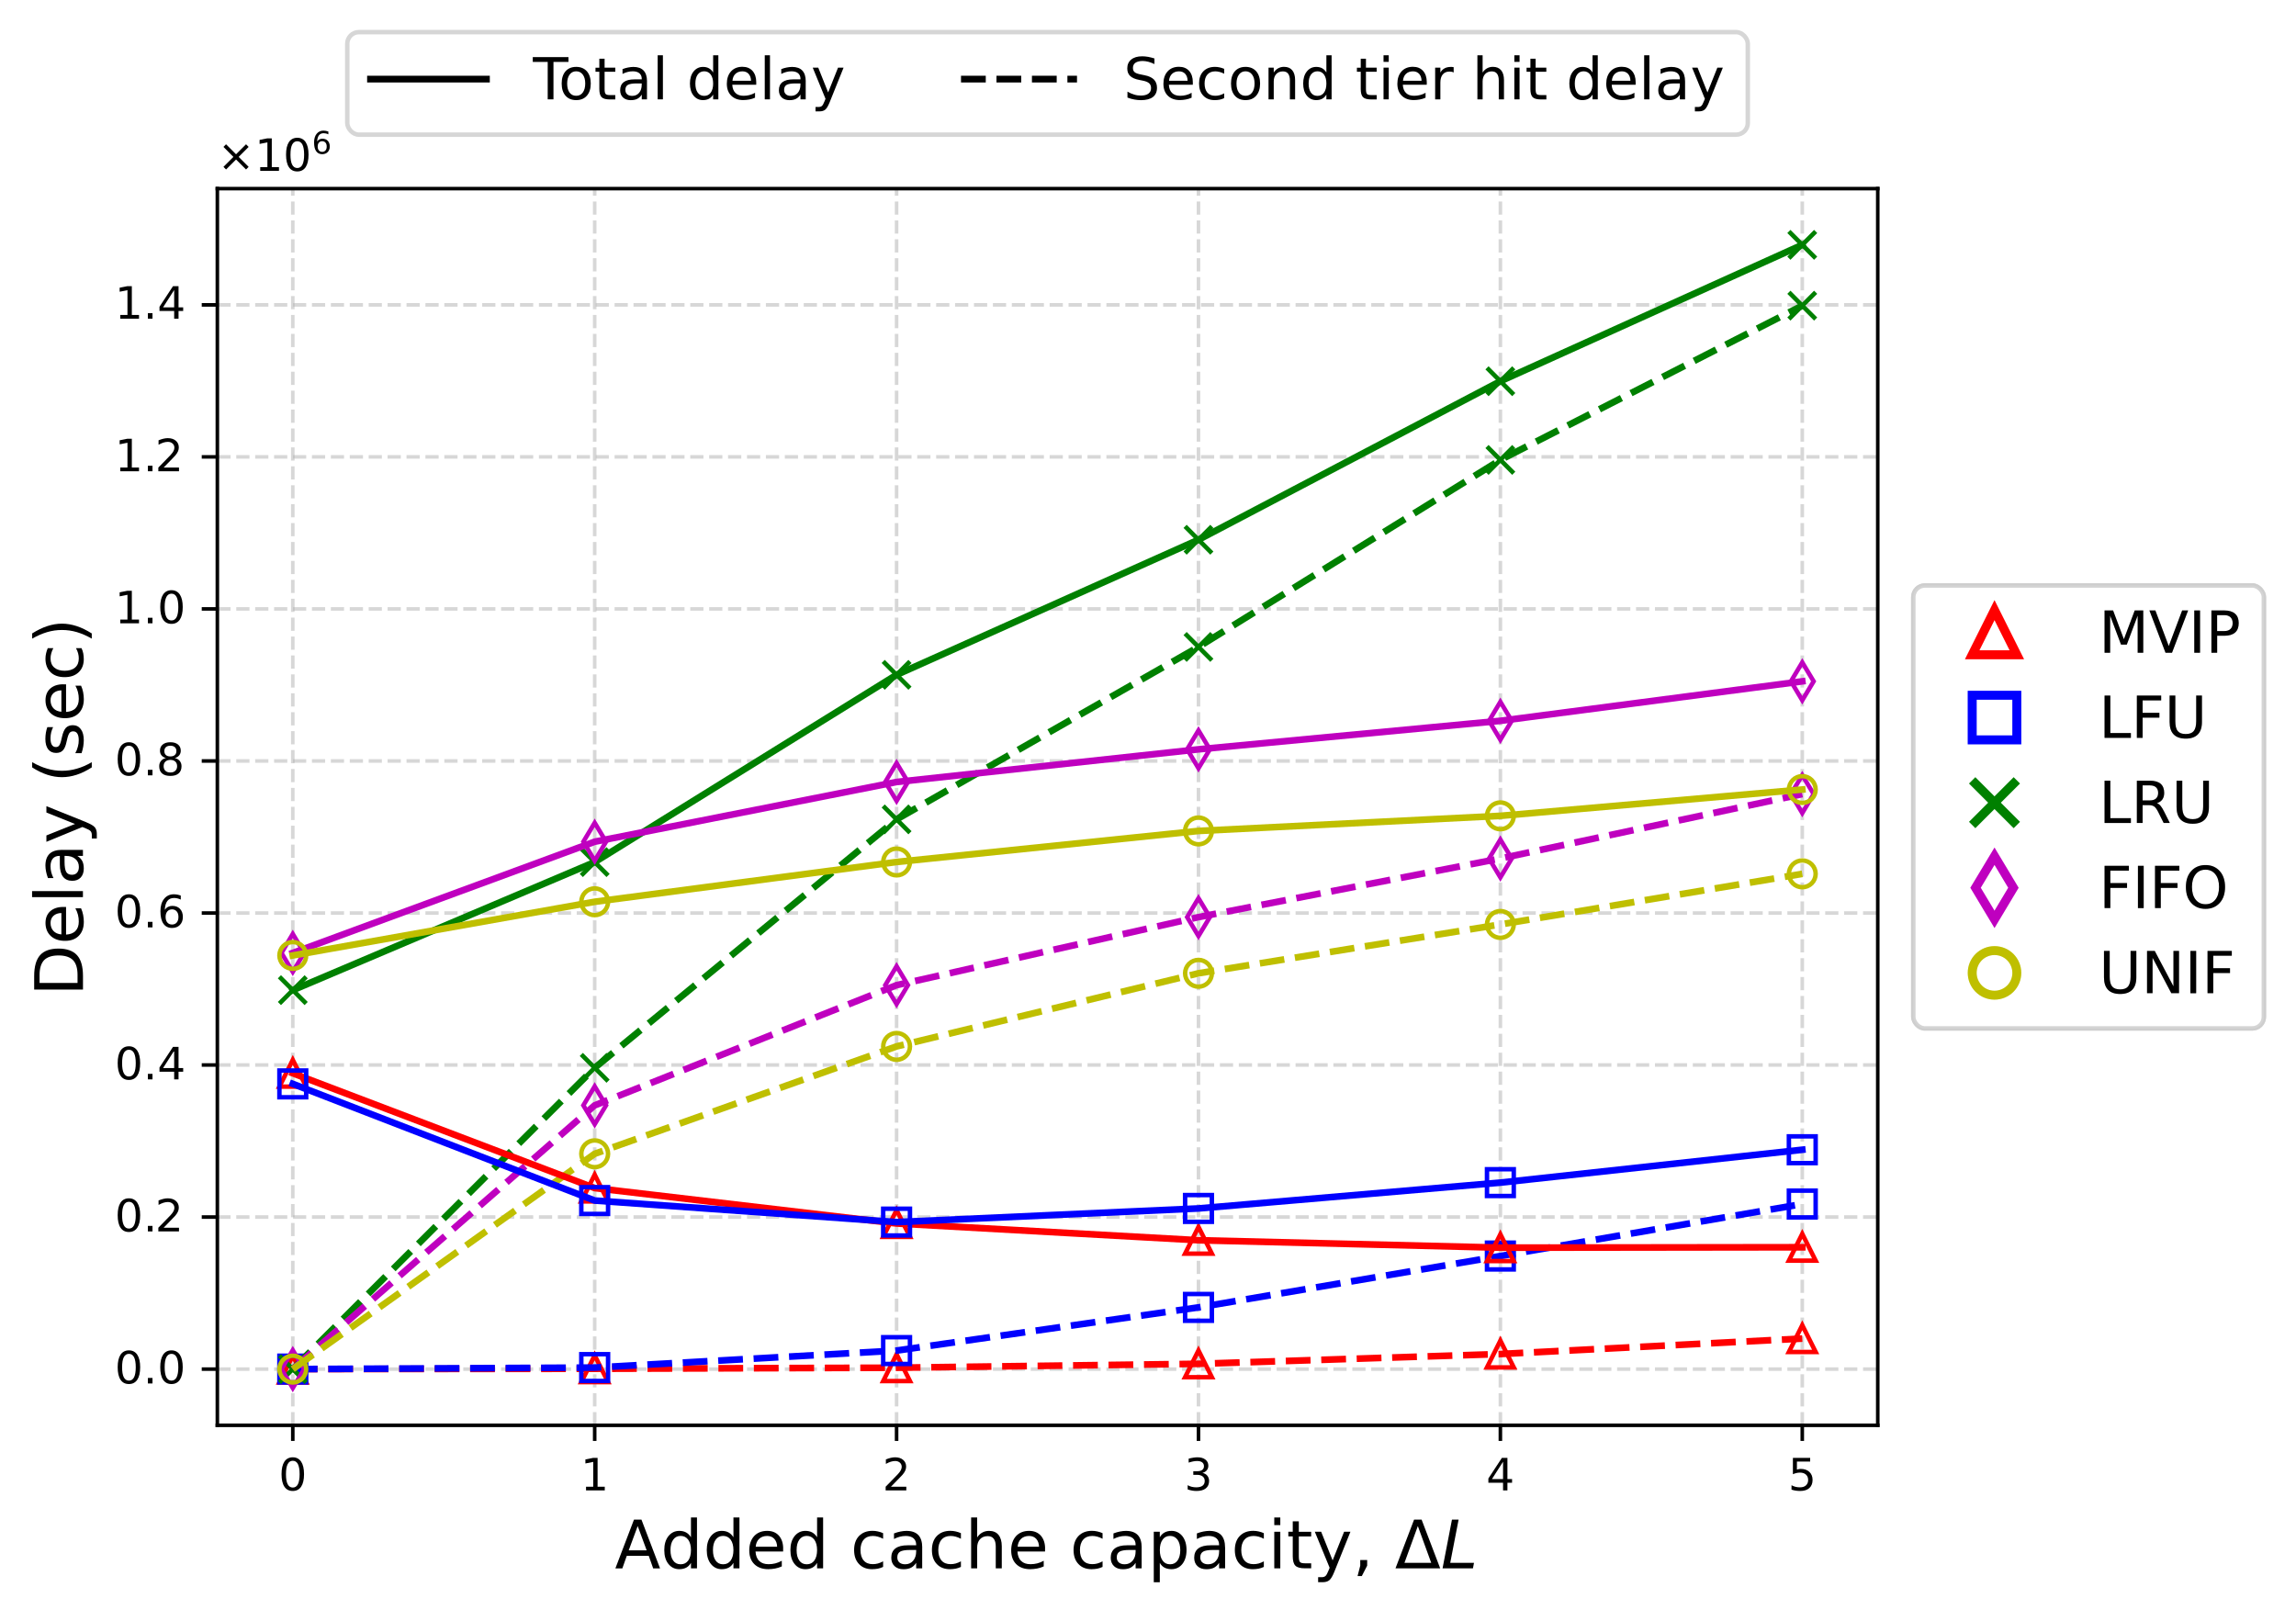 <?xml version="1.0" encoding="UTF-8"?>
<svg id="Layer_1" data-name="Layer 1" xmlns="http://www.w3.org/2000/svg" version="1.1" xmlns:xlink="http://www.w3.org/1999/xlink" viewBox="0 0 514.65 363.35">
  <defs>
    <style>
      .cls-1, .cls-2, .cls-3, .cls-4, .cls-5, .cls-6, .cls-7, .cls-8, .cls-9, .cls-10, .cls-11, .cls-12, .cls-13, .cls-14, .cls-15, .cls-16, .cls-17, .cls-18, .cls-19, .cls-20, .cls-21, .cls-22, .cls-23, .cls-24, .cls-25, .cls-26, .cls-27 {
        fill: none;
      }

      .cls-1, .cls-3, .cls-4, .cls-5, .cls-8, .cls-9, .cls-10, .cls-11, .cls-13, .cls-14, .cls-15, .cls-16, .cls-18, .cls-19, .cls-22, .cls-24, .cls-25, .cls-26 {
        stroke-linejoin: round;
      }

      .cls-1, .cls-4, .cls-8, .cls-9, .cls-11, .cls-13, .cls-14, .cls-15, .cls-18, .cls-19, .cls-24, .cls-25 {
        stroke-width: 1.5px;
      }

      .cls-1, .cls-4, .cls-8, .cls-11, .cls-14, .cls-25 {
        stroke-dasharray: 0 0 5.55 2.4;
      }

      .cls-1, .cls-17, .cls-18, .cls-26 {
        stroke: #000;
      }

      .cls-28 {
        clip-path: url(#clippath-73);
      }

      .cls-29 {
        clip-path: url(#clippath-72);
      }

      .cls-30 {
        clip-path: url(#clippath-62);
      }

      .cls-31 {
        clip-path: url(#clippath-45);
      }

      .cls-32 {
        clip-path: url(#clippath-63);
      }

      .cls-33 {
        clip-path: url(#clippath-20);
      }

      .cls-34 {
        clip-path: url(#clippath-11);
      }

      .cls-35 {
        clip-path: url(#clippath-16);
      }

      .cls-2, .cls-7, .cls-12, .cls-17, .cls-20, .cls-21, .cls-23, .cls-27 {
        stroke-miterlimit: 10;
      }

      .cls-2, .cls-7, .cls-19, .cls-25 {
        stroke: #bf00bf;
      }

      .cls-36 {
        clip-path: url(#clippath-59);
      }

      .cls-37 {
        clip-path: url(#clippath-78);
      }

      .cls-38 {
        clip-path: url(#clippath-33);
      }

      .cls-39 {
        fill: #000;
      }

      .cls-39, .cls-6, .cls-40, .cls-41 {
        stroke-width: 0px;
      }

      .cls-42 {
        clip-path: url(#clippath-64);
      }

      .cls-43 {
        clip-path: url(#clippath-47);
      }

      .cls-44 {
        clip-path: url(#clippath-77);
      }

      .cls-3, .cls-4, .cls-5, .cls-15 {
        stroke: #bfbf00;
      }

      .cls-45 {
        clip-path: url(#clippath-41);
      }

      .cls-46 {
        clip-path: url(#clippath-32);
      }

      .cls-47 {
        clip-path: url(#clippath-83);
      }

      .cls-48 {
        clip-path: url(#clippath-2);
      }

      .cls-49 {
        clip-path: url(#clippath-13);
      }

      .cls-50 {
        clip-path: url(#clippath-37);
      }

      .cls-51 {
        clip-path: url(#clippath-46);
      }

      .cls-52 {
        clip-path: url(#clippath-25);
      }

      .cls-53 {
        clip-path: url(#clippath-15);
      }

      .cls-54 {
        clip-path: url(#clippath-6);
      }

      .cls-55 {
        clip-path: url(#clippath-76);
      }

      .cls-56 {
        clip-path: url(#clippath-40);
      }

      .cls-57 {
        clip-path: url(#clippath-26);
      }

      .cls-58 {
        clip-path: url(#clippath-81);
      }

      .cls-5, .cls-7, .cls-16, .cls-23, .cls-27 {
        stroke-width: 2px;
      }

      .cls-59 {
        clip-path: url(#clippath-75);
      }

      .cls-60 {
        clip-path: url(#clippath-7);
      }

      .cls-61 {
        clip-path: url(#clippath-21);
      }

      .cls-8, .cls-13, .cls-21, .cls-23 {
        stroke: red;
      }

      .cls-62 {
        clip-path: url(#clippath-34);
      }

      .cls-63 {
        clip-path: url(#clippath-57);
      }

      .cls-64 {
        clip-path: url(#clippath-1);
      }

      .cls-65 {
        clip-path: url(#clippath-4);
      }

      .cls-66 {
        clip-path: url(#clippath-38);
      }

      .cls-9, .cls-10, .cls-11, .cls-16 {
        stroke: green;
      }

      .cls-9, .cls-13, .cls-15, .cls-17, .cls-18, .cls-19, .cls-24 {
        stroke-linecap: square;
      }

      .cls-67 {
        clip-path: url(#clippath-36);
      }

      .cls-68 {
        clip-path: url(#clippath-27);
      }

      .cls-69 {
        clip-path: url(#clippath-60);
      }

      .cls-40, .cls-12 {
        opacity: .8;
      }

      .cls-40, .cls-41 {
        fill: #fff;
      }

      .cls-70 {
        clip-path: url(#clippath-44);
      }

      .cls-71 {
        clip-path: url(#clippath-12);
      }

      .cls-72 {
        clip-path: url(#clippath-80);
      }

      .cls-12 {
        stroke: #ccc;
      }

      .cls-73 {
        clip-path: url(#clippath-24);
      }

      .cls-74 {
        clip-path: url(#clippath-30);
      }

      .cls-14, .cls-20, .cls-24, .cls-27 {
        stroke: blue;
      }

      .cls-75 {
        clip-path: url(#clippath-79);
      }

      .cls-76 {
        clip-path: url(#clippath-22);
      }

      .cls-77 {
        clip-path: url(#clippath-9);
      }

      .cls-78 {
        clip-path: url(#clippath-82);
      }

      .cls-79 {
        clip-path: url(#clippath-52);
      }

      .cls-80 {
        clip-path: url(#clippath);
      }

      .cls-81 {
        clip-path: url(#clippath-50);
      }

      .cls-82 {
        clip-path: url(#clippath-48);
      }

      .cls-83 {
        clip-path: url(#clippath-61);
      }

      .cls-84 {
        clip-path: url(#clippath-39);
      }

      .cls-85 {
        clip-path: url(#clippath-19);
      }

      .cls-86 {
        clip-path: url(#clippath-31);
      }

      .cls-87 {
        clip-path: url(#clippath-54);
      }

      .cls-88 {
        clip-path: url(#clippath-3);
      }

      .cls-17, .cls-22, .cls-26 {
        stroke-width: .8px;
      }

      .cls-89 {
        clip-path: url(#clippath-43);
      }

      .cls-90 {
        clip-path: url(#clippath-70);
      }

      .cls-91 {
        clip-path: url(#clippath-8);
      }

      .cls-92 {
        clip-path: url(#clippath-55);
      }

      .cls-93 {
        clip-path: url(#clippath-69);
      }

      .cls-94 {
        clip-path: url(#clippath-29);
      }

      .cls-95 {
        clip-path: url(#clippath-18);
      }

      .cls-96 {
        clip-path: url(#clippath-14);
      }

      .cls-97 {
        clip-path: url(#clippath-17);
      }

      .cls-98 {
        clip-path: url(#clippath-5);
      }

      .cls-99 {
        clip-path: url(#clippath-58);
      }

      .cls-100 {
        clip-path: url(#clippath-84);
      }

      .cls-22 {
        opacity: .5;
        stroke: #b0b0b0;
        stroke-dasharray: 0 0 2.96 1.28;
      }

      .cls-101 {
        clip-path: url(#clippath-42);
      }

      .cls-102 {
        clip-path: url(#clippath-65);
      }

      .cls-103 {
        clip-path: url(#clippath-10);
      }

      .cls-104 {
        clip-path: url(#clippath-23);
      }

      .cls-105 {
        clip-path: url(#clippath-74);
      }

      .cls-106 {
        clip-path: url(#clippath-56);
      }

      .cls-107 {
        clip-path: url(#clippath-53);
      }

      .cls-108 {
        clip-path: url(#clippath-49);
      }

      .cls-109 {
        clip-path: url(#clippath-67);
      }

      .cls-110 {
        clip-path: url(#clippath-51);
      }

      .cls-111 {
        clip-path: url(#clippath-28);
      }

      .cls-112 {
        clip-path: url(#clippath-71);
      }

      .cls-113 {
        clip-path: url(#clippath-68);
      }

      .cls-114 {
        clip-path: url(#clippath-35);
      }

      .cls-115 {
        clip-path: url(#clippath-66);
      }
    </style>
    <clipPath id="clippath">
      <rect class="cls-6" x="48.72" y="42.28" width="372.19" height="277.2"/>
    </clipPath>
    <clipPath id="clippath-1">
      <rect class="cls-6" x="48.72" y="42.28" width="372.19" height="277.2"/>
    </clipPath>
    <clipPath id="clippath-2">
      <rect class="cls-6" x="48.72" y="42.28" width="372.19" height="277.2"/>
    </clipPath>
    <clipPath id="clippath-3">
      <rect class="cls-6" x="48.72" y="42.28" width="372.19" height="277.2"/>
    </clipPath>
    <clipPath id="clippath-4">
      <rect class="cls-6" x="48.72" y="42.28" width="372.19" height="277.2"/>
    </clipPath>
    <clipPath id="clippath-5">
      <rect class="cls-6" x="48.72" y="42.28" width="372.19" height="277.2"/>
    </clipPath>
    <clipPath id="clippath-6">
      <rect class="cls-6" x="297.37" y="333.05" width="42.22" height="25.44"/>
    </clipPath>
    <clipPath id="clippath-7">
      <rect class="cls-6" x="48.72" y="42.28" width="372.19" height="277.2"/>
    </clipPath>
    <clipPath id="clippath-8">
      <rect class="cls-6" x="48.72" y="42.28" width="372.19" height="277.2"/>
    </clipPath>
    <clipPath id="clippath-9">
      <rect class="cls-6" x="48.72" y="42.28" width="372.19" height="277.2"/>
    </clipPath>
    <clipPath id="clippath-10">
      <rect class="cls-6" x="48.72" y="42.28" width="372.19" height="277.2"/>
    </clipPath>
    <clipPath id="clippath-11">
      <rect class="cls-6" x="48.72" y="42.28" width="372.19" height="277.2"/>
    </clipPath>
    <clipPath id="clippath-12">
      <rect class="cls-6" x="48.72" y="42.28" width="372.19" height="277.2"/>
    </clipPath>
    <clipPath id="clippath-13">
      <rect class="cls-6" x="48.72" y="42.28" width="372.19" height="277.2"/>
    </clipPath>
    <clipPath id="clippath-14">
      <rect class="cls-6" x="48.72" y="42.28" width="372.19" height="277.2"/>
    </clipPath>
    <clipPath id="clippath-15">
      <rect class="cls-6" x="48.72" y="42.28" width="372.19" height="277.2"/>
    </clipPath>
    <clipPath id="clippath-16">
      <rect class="cls-6" x="57.63" y="298.88" width="16" height="16"/>
    </clipPath>
    <clipPath id="clippath-17">
      <rect class="cls-6" x="125.3" y="298.8" width="16" height="16"/>
    </clipPath>
    <clipPath id="clippath-18">
      <rect class="cls-6" x="192.97" y="298.57" width="16" height="16"/>
    </clipPath>
    <clipPath id="clippath-19">
      <rect class="cls-6" x="260.64" y="297.7" width="16" height="16"/>
    </clipPath>
    <clipPath id="clippath-20">
      <rect class="cls-6" x="328.31" y="295.5" width="16" height="16"/>
    </clipPath>
    <clipPath id="clippath-21">
      <rect class="cls-6" x="395.98" y="292.04" width="16" height="16"/>
    </clipPath>
    <clipPath id="clippath-22">
      <rect class="cls-6" x="48.72" y="42.28" width="372.19" height="277.2"/>
    </clipPath>
    <clipPath id="clippath-23">
      <rect class="cls-6" x="57.63" y="298.88" width="16" height="16"/>
    </clipPath>
    <clipPath id="clippath-24">
      <rect class="cls-6" x="125.3" y="298.54" width="16" height="16"/>
    </clipPath>
    <clipPath id="clippath-25">
      <rect class="cls-6" x="192.97" y="294.73" width="16" height="16"/>
    </clipPath>
    <clipPath id="clippath-26">
      <rect class="cls-6" x="260.64" y="285.05" width="16" height="16"/>
    </clipPath>
    <clipPath id="clippath-27">
      <rect class="cls-6" x="328.31" y="273.54" width="16" height="16"/>
    </clipPath>
    <clipPath id="clippath-28">
      <rect class="cls-6" x="395.98" y="261.88" width="16" height="16"/>
    </clipPath>
    <clipPath id="clippath-29">
      <rect class="cls-6" x="48.72" y="42.28" width="372.19" height="277.2"/>
    </clipPath>
    <clipPath id="clippath-30">
      <rect class="cls-6" x="57.63" y="298.88" width="16" height="16"/>
    </clipPath>
    <clipPath id="clippath-31">
      <rect class="cls-6" x="125.3" y="231.35" width="16" height="16"/>
    </clipPath>
    <clipPath id="clippath-32">
      <rect class="cls-6" x="192.97" y="175.66" width="16" height="16"/>
    </clipPath>
    <clipPath id="clippath-33">
      <rect class="cls-6" x="260.64" y="137.01" width="16" height="16"/>
    </clipPath>
    <clipPath id="clippath-34">
      <rect class="cls-6" x="328.31" y="95.09" width="16" height="16"/>
    </clipPath>
    <clipPath id="clippath-35">
      <rect class="cls-6" x="395.98" y="60.51" width="16" height="16"/>
    </clipPath>
    <clipPath id="clippath-36">
      <rect class="cls-6" x="48.72" y="42.28" width="372.19" height="277.2"/>
    </clipPath>
    <clipPath id="clippath-37">
      <rect class="cls-6" x="58.09" y="297.64" width="15.09" height="18.49"/>
    </clipPath>
    <clipPath id="clippath-38">
      <rect class="cls-6" x="125.76" y="238.51" width="15.09" height="18.49"/>
    </clipPath>
    <clipPath id="clippath-39">
      <rect class="cls-6" x="193.43" y="211.58" width="15.09" height="18.49"/>
    </clipPath>
    <clipPath id="clippath-40">
      <rect class="cls-6" x="261.1" y="196.33" width="15.09" height="18.49"/>
    </clipPath>
    <clipPath id="clippath-41">
      <rect class="cls-6" x="328.77" y="183.19" width="15.09" height="18.49"/>
    </clipPath>
    <clipPath id="clippath-42">
      <rect class="cls-6" x="396.44" y="168.75" width="15.09" height="18.49"/>
    </clipPath>
    <clipPath id="clippath-43">
      <rect class="cls-6" x="48.72" y="42.28" width="372.19" height="277.2"/>
    </clipPath>
    <clipPath id="clippath-44">
      <rect class="cls-6" x="57.63" y="298.88" width="16" height="16"/>
    </clipPath>
    <clipPath id="clippath-45">
      <rect class="cls-6" x="125.3" y="250.62" width="16" height="16"/>
    </clipPath>
    <clipPath id="clippath-46">
      <rect class="cls-6" x="192.97" y="226.55" width="16" height="16"/>
    </clipPath>
    <clipPath id="clippath-47">
      <rect class="cls-6" x="260.64" y="210.16" width="16" height="16"/>
    </clipPath>
    <clipPath id="clippath-48">
      <rect class="cls-6" x="328.31" y="199.21" width="16" height="16"/>
    </clipPath>
    <clipPath id="clippath-49">
      <rect class="cls-6" x="395.98" y="187.87" width="16" height="16"/>
    </clipPath>
    <clipPath id="clippath-50">
      <rect class="cls-6" x="48.72" y="42.28" width="372.19" height="277.2"/>
    </clipPath>
    <clipPath id="clippath-51">
      <rect class="cls-6" x="57.63" y="232.57" width="16" height="16"/>
    </clipPath>
    <clipPath id="clippath-52">
      <rect class="cls-6" x="125.3" y="258.3" width="16" height="16"/>
    </clipPath>
    <clipPath id="clippath-53">
      <rect class="cls-6" x="192.97" y="266.24" width="16" height="16"/>
    </clipPath>
    <clipPath id="clippath-54">
      <rect class="cls-6" x="260.64" y="270" width="16" height="16"/>
    </clipPath>
    <clipPath id="clippath-55">
      <rect class="cls-6" x="328.31" y="271.66" width="16" height="16"/>
    </clipPath>
    <clipPath id="clippath-56">
      <rect class="cls-6" x="395.98" y="271.57" width="16" height="16"/>
    </clipPath>
    <clipPath id="clippath-57">
      <rect class="cls-6" x="48.72" y="42.28" width="372.19" height="277.2"/>
    </clipPath>
    <clipPath id="clippath-58">
      <rect class="cls-6" x="57.63" y="234.95" width="16" height="16"/>
    </clipPath>
    <clipPath id="clippath-59">
      <rect class="cls-6" x="125.3" y="261.1" width="16" height="16"/>
    </clipPath>
    <clipPath id="clippath-60">
      <rect class="cls-6" x="192.97" y="265.93" width="16" height="16"/>
    </clipPath>
    <clipPath id="clippath-61">
      <rect class="cls-6" x="260.64" y="262.87" width="16" height="16"/>
    </clipPath>
    <clipPath id="clippath-62">
      <rect class="cls-6" x="328.31" y="257.08" width="16" height="16"/>
    </clipPath>
    <clipPath id="clippath-63">
      <rect class="cls-6" x="395.98" y="249.71" width="16" height="16"/>
    </clipPath>
    <clipPath id="clippath-64">
      <rect class="cls-6" x="48.72" y="42.28" width="372.19" height="277.2"/>
    </clipPath>
    <clipPath id="clippath-65">
      <rect class="cls-6" x="57.63" y="213.94" width="16" height="16"/>
    </clipPath>
    <clipPath id="clippath-66">
      <rect class="cls-6" x="125.3" y="185.24" width="16" height="16"/>
    </clipPath>
    <clipPath id="clippath-67">
      <rect class="cls-6" x="192.97" y="143.26" width="16" height="16"/>
    </clipPath>
    <clipPath id="clippath-68">
      <rect class="cls-6" x="260.64" y="112.98" width="16" height="16"/>
    </clipPath>
    <clipPath id="clippath-69">
      <rect class="cls-6" x="328.31" y="77.45" width="16" height="16"/>
    </clipPath>
    <clipPath id="clippath-70">
      <rect class="cls-6" x="395.98" y="46.88" width="16" height="16"/>
    </clipPath>
    <clipPath id="clippath-71">
      <rect class="cls-6" x="48.72" y="42.28" width="372.19" height="277.2"/>
    </clipPath>
    <clipPath id="clippath-72">
      <rect class="cls-6" x="58.09" y="204.35" width="15.09" height="18.49"/>
    </clipPath>
    <clipPath id="clippath-73">
      <rect class="cls-6" x="125.76" y="179.43" width="15.09" height="18.49"/>
    </clipPath>
    <clipPath id="clippath-74">
      <rect class="cls-6" x="193.43" y="166.04" width="15.09" height="18.49"/>
    </clipPath>
    <clipPath id="clippath-75">
      <rect class="cls-6" x="261.1" y="158.72" width="15.09" height="18.49"/>
    </clipPath>
    <clipPath id="clippath-76">
      <rect class="cls-6" x="328.77" y="152.32" width="15.09" height="18.49"/>
    </clipPath>
    <clipPath id="clippath-77">
      <rect class="cls-6" x="396.44" y="143.48" width="15.09" height="18.49"/>
    </clipPath>
    <clipPath id="clippath-78">
      <rect class="cls-6" x="48.72" y="42.28" width="372.19" height="277.2"/>
    </clipPath>
    <clipPath id="clippath-79">
      <rect class="cls-6" x="57.63" y="206.16" width="16" height="16"/>
    </clipPath>
    <clipPath id="clippath-80">
      <rect class="cls-6" x="125.3" y="194.13" width="16" height="16"/>
    </clipPath>
    <clipPath id="clippath-81">
      <rect class="cls-6" x="192.97" y="185.21" width="16" height="16"/>
    </clipPath>
    <clipPath id="clippath-82">
      <rect class="cls-6" x="260.64" y="178.25" width="16" height="16"/>
    </clipPath>
    <clipPath id="clippath-83">
      <rect class="cls-6" x="328.31" y="174.87" width="16" height="16"/>
    </clipPath>
    <clipPath id="clippath-84">
      <rect class="cls-6" x="395.98" y="168.97" width="16" height="16"/>
    </clipPath>
  </defs>
  <rect class="cls-41" width="514.65" height="363.35"/>
  <rect class="cls-41" x="48.72" y="42.28" width="372.19" height="277.2"/>
  <g class="cls-80">
    <line class="cls-22" x1="65.63" y1="319.48" x2="65.63" y2="42.28"/>
  </g>
  <line class="cls-39" x1="65.63" y1="319.48" x2="65.63" y2="322.98"/>
  <line class="cls-26" x1="65.63" y1="319.48" x2="65.63" y2="322.98"/>
  <path class="cls-39" d="M65.63,326.65c.81,0,1.43.33,1.87.97.43.65.65,1.59.65,2.81s-.22,2.17-.65,2.81c-.44.64-1.06.96-1.88.96s-1.44-.32-1.87-.96c-.43-.64-.64-1.58-.64-2.81s.21-2.16.64-2.81c.43-.64,1.06-.97,1.88-.97ZM65.63,327.43c-.51,0-.89.25-1.15.75s-.38,1.25-.38,2.25.12,1.75.38,2.25.64.75,1.15.75.89-.25,1.15-.75c.25-.5.38-1.25.38-2.25s-.13-1.75-.38-2.25c-.26-.5-.64-.75-1.15-.75Z"/>
  <g class="cls-64">
    <line class="cls-22" x1="133.3" y1="319.48" x2="133.3" y2="42.28"/>
  </g>
  <line class="cls-39" x1="133.3" y1="319.48" x2="133.3" y2="322.98"/>
  <line class="cls-26" x1="133.3" y1="319.48" x2="133.3" y2="322.98"/>
  <polygon class="cls-39" points="131.36 333.24 132.97 333.24 132.97 327.68 131.22 328.03 131.22 327.13 132.96 326.78 133.95 326.78 133.95 333.24 135.56 333.24 135.56 334.07 131.36 334.07 131.36 333.24"/>
  <g class="cls-48">
    <line class="cls-22" x1="200.97" y1="319.48" x2="200.97" y2="42.28"/>
  </g>
  <line class="cls-39" x1="200.97" y1="319.48" x2="200.97" y2="322.98"/>
  <line class="cls-26" x1="200.97" y1="319.48" x2="200.97" y2="322.98"/>
  <path class="cls-39" d="M199.71,333.24h3.44v.83h-4.63v-.83c.37-.38.88-.9,1.53-1.56.64-.65,1.05-1.07,1.22-1.26.32-.35.54-.65.66-.9.12-.24.19-.49.19-.73,0-.38-.14-.7-.41-.94-.27-.24-.62-.37-1.06-.37-.31,0-.64.06-.98.16-.34.11-.71.27-1.1.49v-1c.4-.16.77-.28,1.11-.36.34-.08.66-.12.95-.12.75,0,1.35.19,1.8.57.45.38.68.88.68,1.51,0,.3-.06.59-.17.85-.11.27-.31.59-.61.95-.08.1-.34.37-.78.82-.44.45-1.05,1.08-1.84,1.89Z"/>
  <g class="cls-88">
    <line class="cls-22" x1="268.64" y1="319.48" x2="268.64" y2="42.28"/>
  </g>
  <line class="cls-39" x1="268.64" y1="319.48" x2="268.64" y2="322.98"/>
  <line class="cls-26" x1="268.64" y1="319.48" x2="268.64" y2="322.98"/>
  <path class="cls-39" d="M269.52,330.14c.47.1.84.31,1.1.63s.4.72.4,1.18c0,.72-.25,1.28-.74,1.67-.5.39-1.2.58-2.11.58-.31,0-.63-.03-.95-.09-.32-.05-.66-.14-1-.26v-.95c.27.16.57.28.9.36.32.08.66.12,1.02.12.62,0,1.09-.12,1.41-.36.32-.24.49-.6.49-1.07,0-.42-.15-.76-.45-1-.3-.24-.72-.37-1.26-.37h-.85v-.81h.89c.48,0,.85-.09,1.11-.29.26-.19.39-.47.39-.84s-.14-.66-.4-.86c-.27-.2-.65-.3-1.14-.3-.27,0-.56.03-.87.09s-.65.15-1.02.27v-.88c.37-.1.72-.18,1.05-.23.32-.05.63-.08.93-.08.74,0,1.33.17,1.77.51s.66.8.66,1.38c0,.4-.12.74-.35,1.02-.23.28-.56.48-.98.58Z"/>
  <g class="cls-65">
    <line class="cls-22" x1="336.31" y1="319.48" x2="336.31" y2="42.28"/>
  </g>
  <line class="cls-39" x1="336.31" y1="319.48" x2="336.31" y2="322.98"/>
  <line class="cls-26" x1="336.31" y1="319.48" x2="336.31" y2="322.98"/>
  <path class="cls-39" d="M336.65,326.78h1.24v4.75h1.04v.82h-1.04v1.72h-.98v-1.72h-3.29v-.95l3.03-4.62ZM336.91,327.64l-2.49,3.89h2.49v-3.89Z"/>
  <g class="cls-98">
    <line class="cls-22" x1="403.98" y1="319.48" x2="403.98" y2="42.28"/>
  </g>
  <line class="cls-39" x1="403.98" y1="319.48" x2="403.98" y2="322.98"/>
  <line class="cls-26" x1="403.98" y1="319.48" x2="403.98" y2="322.98"/>
  <path class="cls-39" d="M401.88,326.78h3.87v.83h-2.97v1.79c.14-.05.29-.09.43-.11.14-.02.29-.04.43-.04.81,0,1.45.23,1.93.67.48.45.72,1.05.72,1.81s-.25,1.4-.74,1.83-1.18.64-2.06.64c-.31,0-.62-.03-.94-.07-.32-.05-.64-.12-.98-.23v-.99c.29.16.59.28.91.36.31.08.64.11.99.11.56,0,1.01-.14,1.34-.44.32-.3.49-.7.49-1.21s-.17-.9-.49-1.2c-.33-.3-.78-.45-1.34-.45-.26,0-.53.03-.79.09-.26.06-.53.15-.8.27v-3.66Z"/>
  <path class="cls-39" d="M142.1,340.61h1.68l4.17,10.94h-1.54l-.99-2.81h-4.93l-.99,2.81h-1.56l4.17-10.94ZM142.94,342.06l-2.01,5.44h4.02l-2.01-5.44Z"/>
  <path class="cls-39" d="M150.29,347.45c0,.99.19,1.77.6,2.34.4.57.96.84,1.68.84s1.27-.27,1.7-.84c.4-.57.61-1.35.61-2.34s-.21-1.75-.61-2.32c-.42-.57-.98-.86-1.7-.86s-1.27.28-1.68.86c-.41.57-.6,1.33-.6,2.32ZM154.88,344.58v-4.44h1.35v11.4h-1.35v-1.23c-.29.5-.65.86-1.08,1.08-.43.22-.94.34-1.54.34-.99,0-1.8-.39-2.43-1.17-.63-.78-.93-1.83-.93-3.12s.3-2.32.93-3.12c.63-.78,1.44-1.18,2.43-1.18.6,0,1.11.12,1.54.36s.79.6,1.08,1.08Z"/>
  <path class="cls-39" d="M159.81,347.45c0,.99.19,1.77.6,2.34.4.57.96.84,1.68.84s1.27-.27,1.7-.84c.4-.57.61-1.35.61-2.34s-.21-1.75-.61-2.32c-.42-.57-.98-.86-1.7-.86s-1.27.28-1.68.86c-.41.57-.6,1.33-.6,2.32ZM164.4,344.58v-4.44h1.35v11.4h-1.35v-1.23c-.29.5-.65.86-1.08,1.08-.43.22-.94.34-1.54.34-.99,0-1.8-.39-2.43-1.17-.63-.78-.93-1.83-.93-3.12s.3-2.32.93-3.12c.63-.78,1.44-1.18,2.43-1.18.6,0,1.11.12,1.54.36s.79.6,1.08,1.08Z"/>
  <path class="cls-39" d="M174.19,346.71c-.01-.73-.23-1.32-.62-1.77-.4-.44-.94-.66-1.6-.66-.75,0-1.35.22-1.8.64s-.72,1.02-.78,1.78h4.8ZM175.54,347.1v.66h-6.19c.06.93.33,1.65.84,2.13.5.48,1.18.72,2.09.72.51,0,1.02-.06,1.5-.18.48-.12.97-.32,1.46-.59v1.27c-.48.21-.98.38-1.49.47-.51.09-1.04.15-1.54.15-1.32,0-2.36-.38-3.12-1.12s-1.14-1.78-1.14-3.09.36-2.4,1.08-3.2c.72-.78,1.71-1.18,2.94-1.18,1.11,0,1.98.36,2.62,1.07.63.72.96,1.68.96,2.9Z"/>
  <path class="cls-39" d="M178.56,347.45c0,.99.19,1.77.6,2.34.4.57.96.84,1.68.84s1.27-.27,1.7-.84c.4-.57.61-1.35.61-2.34s-.21-1.75-.61-2.32c-.42-.57-.98-.86-1.7-.86s-1.27.28-1.68.86c-.41.57-.6,1.33-.6,2.32ZM183.15,344.58v-4.44h1.35v11.4h-1.35v-1.23c-.29.5-.65.86-1.08,1.08-.43.22-.94.34-1.54.34-.99,0-1.8-.39-2.43-1.17-.63-.78-.93-1.83-.93-3.12s.3-2.32.93-3.12c.63-.78,1.44-1.18,2.43-1.18.6,0,1.11.12,1.54.36s.79.6,1.08,1.08Z"/>
  <path class="cls-39" d="M197.95,343.65v1.26c-.39-.21-.77-.36-1.16-.47s-.76-.16-1.15-.16c-.87,0-1.56.28-2.04.84-.48.55-.72,1.33-.72,2.32s.24,1.78.72,2.34,1.17.82,2.04.82c.39,0,.76-.05,1.15-.15.39-.11.76-.27,1.16-.48v1.25c-.39.18-.78.31-1.17.39-.4.07-.84.12-1.29.12-1.23,0-2.22-.38-2.94-1.15-.74-.77-1.1-1.82-1.1-3.14s.36-2.39,1.1-3.15,1.74-1.16,3.03-1.16c.42,0,.82.05,1.21.14s.78.21,1.16.38Z"/>
  <path class="cls-39" d="M206.71,346.86v4.68h-1.35v-1.24c-.32.51-.71.87-1.15,1.1-.45.22-1.02.34-1.68.34-.84,0-1.51-.22-2.01-.69-.49-.47-.74-1.1-.74-1.89,0-.91.3-1.61.93-2.09.62-.47,1.53-.7,2.76-.7h1.89v-.14c0-.61-.21-1.09-.61-1.44-.4-.33-.98-.51-1.71-.51-.48,0-.93.06-1.38.18-.45.12-.87.29-1.27.5v-1.25c.48-.18.96-.33,1.43-.42s.91-.15,1.36-.15c1.19,0,2.07.32,2.66.93.58.61.88,1.55.88,2.79ZM204.02,347.42c-1.1,0-1.85.13-2.26.38-.42.26-.63.68-.63,1.27,0,.48.15.87.46,1.14.32.28.75.42,1.29.42.75,0,1.35-.26,1.8-.8.45-.52.68-1.23.68-2.11v-.3h-1.33Z"/>
  <path class="cls-39" d="M215.39,343.65v1.26c-.39-.21-.77-.36-1.16-.47s-.76-.16-1.15-.16c-.87,0-1.56.28-2.04.84-.48.55-.72,1.33-.72,2.32s.24,1.78.72,2.34,1.17.82,2.04.82c.39,0,.76-.05,1.15-.15.39-.11.76-.27,1.16-.48v1.25c-.39.18-.78.31-1.17.39-.4.07-.84.12-1.29.12-1.23,0-2.22-.38-2.94-1.15-.74-.77-1.1-1.82-1.1-3.14s.36-2.39,1.1-3.15,1.74-1.16,3.03-1.16c.42,0,.82.05,1.21.14s.78.21,1.16.38Z"/>
  <path class="cls-39" d="M224.55,346.59v4.95h-1.35v-4.9c0-.78-.16-1.35-.46-1.74-.3-.39-.75-.58-1.35-.58-.74,0-1.31.24-1.73.7s-.63,1.09-.63,1.89v4.63h-1.35v-11.4h1.35v4.47c.32-.48.69-.85,1.14-1.09.43-.24.95-.38,1.51-.38.93,0,1.65.3,2.13.89s.74,1.44.74,2.57Z"/>
  <path class="cls-39" d="M232.9,346.71c-.01-.73-.23-1.32-.62-1.77-.4-.44-.94-.66-1.6-.66-.75,0-1.35.22-1.8.64s-.72,1.02-.78,1.78h4.8ZM234.25,347.1v.66h-6.19c.06.93.33,1.65.84,2.13.5.48,1.18.72,2.09.72.51,0,1.02-.06,1.5-.18.48-.12.97-.32,1.46-.59v1.27c-.48.21-.98.38-1.49.47-.51.09-1.04.15-1.54.15-1.32,0-2.36-.38-3.12-1.12s-1.14-1.78-1.14-3.09.36-2.4,1.08-3.2c.72-.78,1.71-1.18,2.94-1.18,1.11,0,1.98.36,2.62,1.07.63.72.96,1.68.96,2.9Z"/>
  <path class="cls-39" d="M247.14,343.65v1.26c-.39-.21-.77-.36-1.16-.47s-.76-.16-1.15-.16c-.87,0-1.56.28-2.04.84-.48.55-.72,1.33-.72,2.32s.24,1.78.72,2.34,1.17.82,2.04.82c.39,0,.76-.05,1.15-.15.39-.11.76-.27,1.16-.48v1.25c-.39.18-.78.31-1.17.39-.4.07-.84.12-1.29.12-1.23,0-2.22-.38-2.94-1.15-.74-.77-1.1-1.82-1.1-3.14s.36-2.39,1.1-3.15,1.74-1.16,3.03-1.16c.42,0,.82.05,1.21.14s.78.21,1.16.38Z"/>
  <path class="cls-39" d="M255.9,346.86v4.68h-1.35v-1.24c-.32.51-.71.87-1.15,1.1-.45.22-1.02.34-1.68.34-.84,0-1.51-.22-2.01-.69-.49-.47-.74-1.1-.74-1.89,0-.91.3-1.61.93-2.09.62-.47,1.53-.7,2.76-.7h1.89v-.14c0-.61-.21-1.09-.61-1.44-.4-.33-.98-.51-1.71-.51-.48,0-.93.06-1.38.18-.45.12-.87.29-1.27.5v-1.25c.48-.18.96-.33,1.43-.42s.91-.15,1.36-.15c1.19,0,2.07.32,2.66.93.58.61.88,1.55.88,2.79ZM253.21,347.42c-1.1,0-1.85.13-2.26.38-.42.26-.63.68-.63,1.27,0,.48.15.87.46,1.14.32.28.75.42,1.29.42.75,0,1.35-.26,1.8-.8.45-.52.68-1.23.68-2.11v-.3h-1.33Z"/>
  <path class="cls-39" d="M264.56,347.45c0-.99-.21-1.75-.61-2.32-.42-.57-.98-.86-1.68-.86s-1.28.28-1.68.86c-.42.57-.61,1.33-.61,2.32s.2,1.77.61,2.34c.4.57.96.84,1.68.84s1.26-.27,1.68-.84c.4-.57.61-1.35.61-2.34ZM259.97,350.31v4.34h-1.35v-11.31h1.35v1.24c.27-.48.63-.84,1.07-1.08s.96-.36,1.56-.36c.99,0,1.8.41,2.43,1.18.62.8.93,1.83.93,3.12s-.32,2.34-.93,3.12c-.63.78-1.44,1.17-2.43,1.17-.6,0-1.12-.12-1.56-.34-.43-.23-.8-.59-1.07-1.08Z"/>
  <path class="cls-39" d="M274.61,346.86v4.68h-1.35v-1.24c-.32.51-.71.87-1.15,1.1-.45.22-1.02.34-1.68.34-.84,0-1.51-.22-2.01-.69s-.74-1.1-.74-1.89c0-.91.3-1.61.93-2.09.62-.47,1.53-.7,2.76-.7h1.89v-.14c0-.61-.21-1.09-.62-1.44-.4-.33-.97-.51-1.71-.51-.48,0-.93.06-1.38.18-.45.12-.87.29-1.27.5v-1.25c.48-.18.96-.33,1.42-.42.47-.09.92-.15,1.37-.15,1.18,0,2.07.32,2.65.93.58.61.88,1.55.88,2.79ZM271.93,347.42c-1.1,0-1.85.13-2.26.38-.42.26-.63.68-.63,1.27,0,.48.15.87.46,1.14.32.28.75.42,1.29.42.75,0,1.35-.26,1.8-.8.45-.52.68-1.23.68-2.11v-.3h-1.34Z"/>
  <path class="cls-39" d="M283.29,343.65v1.26c-.39-.21-.77-.36-1.15-.47-.39-.1-.77-.16-1.15-.16-.87,0-1.56.28-2.04.84-.48.55-.72,1.33-.72,2.32s.24,1.78.72,2.34,1.17.82,2.04.82c.39,0,.76-.05,1.15-.15.39-.11.76-.27,1.15-.48v1.25c-.39.18-.78.31-1.17.39-.4.07-.84.12-1.29.12-1.23,0-2.22-.38-2.94-1.15-.74-.77-1.1-1.82-1.1-3.14s.36-2.39,1.1-3.15c.73-.76,1.74-1.16,3.03-1.16.42,0,.82.05,1.21.14.39.09.78.21,1.15.38Z"/>
  <path class="cls-39" d="M285.63,340.14h1.35v1.71h-1.35v-1.71ZM285.63,343.34h1.35v8.2h-1.35v-8.2Z"/>
  <path class="cls-39" d="M291.13,341.01v2.33h2.77v1.05h-2.77v4.45c0,.67.09,1.11.27,1.29.18.19.55.28,1.12.28h1.38v1.12h-1.38c-1.05,0-1.77-.19-2.16-.59-.39-.39-.59-1.1-.59-2.11v-4.45h-.99v-1.05h.99v-2.33h1.35Z"/>
  <path class="cls-39" d="M299.1,352.29c-.39.96-.76,1.61-1.12,1.9-.36.3-.84.45-1.44.45h-1.08v-1.12h.8c.36,0,.64-.09.85-.27.21-.18.43-.59.69-1.24l.24-.6-3.32-8.07h1.42l2.57,6.42,2.57-6.42h1.42l-3.6,8.95Z"/>
  <polygon class="cls-39" points="304.9 349.68 306.45 349.68 306.45 350.94 305.25 353.27 304.3 353.27 304.9 350.94 304.9 349.68"/>
  <polygon class="cls-39" points="325.46 340.61 326.95 340.61 325.07 350.31 330.4 350.31 330.16 351.54 323.35 351.54 325.46 340.61"/>
  <g class="cls-54">
    <path class="cls-39" d="M312.8,351.54l4.17-10.93h1.68l4.17,10.93h-10.02ZM317.81,342.06l-3,8.25h6l-3-8.25Z"/>
  </g>
  <g class="cls-60">
    <line class="cls-22" x1="48.72" y1="306.88" x2="420.9" y2="306.88"/>
  </g>
  <line class="cls-39" x1="48.72" y1="306.88" x2="45.22" y2="306.88"/>
  <line class="cls-26" x1="48.72" y1="306.88" x2="45.22" y2="306.88"/>
  <path class="cls-39" d="M28.9,302.68c.81,0,1.43.33,1.87.97.43.65.65,1.59.65,2.81s-.22,2.17-.65,2.81c-.44.64-1.06.96-1.88.96s-1.44-.32-1.87-.96c-.43-.64-.64-1.58-.64-2.81s.21-2.16.64-2.81c.43-.64,1.06-.97,1.88-.97ZM28.9,303.46c-.51,0-.89.25-1.15.75s-.38,1.25-.38,2.25.12,1.75.38,2.25.64.75,1.15.75.89-.25,1.15-.75c.25-.5.38-1.25.38-2.25s-.13-1.75-.38-2.25c-.26-.5-.64-.75-1.15-.75Z"/>
  <rect class="cls-39" x="33.15" y="308.86" width="1.03" height="1.24"/>
  <path class="cls-39" d="M38.44,302.68c.81,0,1.43.33,1.87.97.43.65.65,1.59.65,2.81s-.22,2.17-.65,2.81c-.44.64-1.06.96-1.88.96s-1.44-.32-1.87-.96c-.43-.64-.64-1.58-.64-2.81s.21-2.16.64-2.81c.43-.64,1.06-.97,1.88-.97ZM38.44,303.46c-.51,0-.89.25-1.15.75-.26.5-.38,1.25-.38,2.25s.12,1.75.38,2.25c.26.5.64.75,1.15.75s.89-.25,1.15-.75c.25-.5.38-1.25.38-2.25s-.13-1.75-.38-2.25c-.26-.5-.64-.75-1.15-.75Z"/>
  <g class="cls-91">
    <line class="cls-22" x1="48.72" y1="272.8" x2="420.9" y2="272.8"/>
  </g>
  <line class="cls-39" x1="48.72" y1="272.8" x2="45.22" y2="272.8"/>
  <line class="cls-26" x1="48.72" y1="272.8" x2="45.22" y2="272.8"/>
  <path class="cls-39" d="M28.9,268.6c.81,0,1.43.33,1.87.97.43.65.65,1.59.65,2.81s-.22,2.17-.65,2.81c-.44.64-1.06.96-1.88.96s-1.44-.32-1.87-.96c-.43-.64-.64-1.58-.64-2.81s.21-2.16.64-2.81c.43-.64,1.06-.97,1.88-.97ZM28.9,269.38c-.51,0-.89.25-1.15.75s-.38,1.25-.38,2.25.12,1.75.38,2.25.64.75,1.15.75.89-.25,1.15-.75c.25-.5.38-1.25.38-2.25s-.13-1.75-.38-2.25c-.26-.5-.64-.75-1.15-.75Z"/>
  <rect class="cls-39" x="33.15" y="274.78" width="1.03" height="1.24"/>
  <path class="cls-39" d="M36.68,275.19h3.44v.83h-4.63v-.83c.37-.38.88-.9,1.53-1.56.64-.65,1.05-1.07,1.22-1.26.32-.35.54-.65.66-.9.12-.24.19-.49.19-.73,0-.38-.14-.7-.41-.94-.27-.24-.62-.37-1.06-.37-.31,0-.64.06-.98.16-.34.11-.71.27-1.1.49v-1c.4-.16.77-.28,1.11-.36.34-.08.66-.12.95-.12.75,0,1.35.19,1.8.57.45.38.68.88.68,1.51,0,.3-.06.59-.17.85-.11.27-.31.59-.61.95-.08.1-.34.37-.78.82-.44.45-1.05,1.08-1.84,1.89Z"/>
  <g class="cls-77">
    <line class="cls-22" x1="48.72" y1="238.72" x2="420.9" y2="238.72"/>
  </g>
  <line class="cls-39" x1="48.72" y1="238.72" x2="45.22" y2="238.72"/>
  <line class="cls-26" x1="48.72" y1="238.72" x2="45.22" y2="238.72"/>
  <path class="cls-39" d="M28.9,234.52c.81,0,1.43.33,1.87.97.43.65.65,1.59.65,2.81s-.22,2.17-.65,2.81c-.44.64-1.06.96-1.88.96s-1.44-.32-1.87-.96c-.43-.64-.64-1.58-.64-2.81s.21-2.16.64-2.81c.43-.64,1.06-.97,1.88-.97ZM28.9,235.3c-.51,0-.89.25-1.15.75s-.38,1.25-.38,2.25.12,1.75.38,2.25.64.75,1.15.75.89-.25,1.15-.75c.25-.5.38-1.25.38-2.25s-.13-1.75-.38-2.25c-.26-.5-.64-.75-1.15-.75Z"/>
  <rect class="cls-39" x="33.15" y="240.7" width="1.03" height="1.24"/>
  <path class="cls-39" d="M38.78,234.65h1.24v4.75h1.04v.82h-1.04v1.72h-.98v-1.72h-3.29v-.95l3.03-4.62ZM39.04,235.51l-2.49,3.89h2.49v-3.89Z"/>
  <g class="cls-103">
    <line class="cls-22" x1="48.72" y1="204.65" x2="420.9" y2="204.65"/>
  </g>
  <line class="cls-39" x1="48.72" y1="204.65" x2="45.22" y2="204.65"/>
  <line class="cls-26" x1="48.72" y1="204.65" x2="45.22" y2="204.65"/>
  <path class="cls-39" d="M28.9,200.45c.81,0,1.43.33,1.87.97.43.65.65,1.59.65,2.81s-.22,2.17-.65,2.81c-.44.64-1.06.96-1.88.96s-1.44-.32-1.87-.96c-.43-.64-.64-1.58-.64-2.81s.21-2.16.64-2.81c.43-.64,1.06-.97,1.88-.97ZM28.9,201.23c-.51,0-.89.25-1.15.75s-.38,1.25-.38,2.25.12,1.75.38,2.25.64.75,1.15.75.89-.25,1.15-.75c.25-.5.38-1.25.38-2.25s-.13-1.75-.38-2.25c-.26-.5-.64-.75-1.15-.75Z"/>
  <rect class="cls-39" x="33.15" y="206.63" width="1.03" height="1.24"/>
  <path class="cls-39" d="M40.52,200.74v.9c-.25-.12-.5-.21-.75-.27-.26-.06-.51-.09-.75-.09-.66,0-1.16.22-1.5.66-.34.44-.54,1.11-.58,1.99.19-.28.43-.5.72-.65.29-.15.61-.23.96-.23.73,0,1.31.23,1.73.67.42.44.64,1.05.64,1.81s-.23,1.35-.67,1.8c-.44.45-1.03.67-1.76.67-.84,0-1.49-.32-1.93-.96-.45-.64-.67-1.58-.67-2.81,0-1.15.27-2.07.82-2.75.54-.68,1.28-1.03,2.2-1.03.24,0,.49.03.75.07.25.05.51.12.79.22ZM38.56,203.83c-.44,0-.79.16-1.05.46s-.39.72-.39,1.24.13.95.39,1.25.61.45,1.05.45.79-.15,1.05-.45c.26-.3.39-.72.39-1.25s-.13-.94-.39-1.24c-.26-.3-.61-.46-1.05-.46Z"/>
  <g class="cls-34">
    <line class="cls-22" x1="48.72" y1="170.57" x2="420.9" y2="170.57"/>
  </g>
  <line class="cls-39" x1="48.72" y1="170.57" x2="45.22" y2="170.57"/>
  <line class="cls-26" x1="48.72" y1="170.57" x2="45.22" y2="170.57"/>
  <path class="cls-39" d="M28.9,166.37c.81,0,1.43.33,1.87.97.43.65.65,1.59.65,2.81s-.22,2.17-.65,2.81c-.44.64-1.06.96-1.88.96s-1.44-.32-1.87-.96c-.43-.64-.64-1.58-.64-2.81s.21-2.16.64-2.81c.43-.64,1.06-.97,1.88-.97ZM28.9,167.15c-.51,0-.89.25-1.15.75s-.38,1.25-.38,2.25.12,1.75.38,2.25.64.75,1.15.75.89-.25,1.15-.75c.25-.5.38-1.25.38-2.25s-.13-1.75-.38-2.25c-.26-.5-.64-.75-1.15-.75Z"/>
  <rect class="cls-39" x="33.15" y="172.55" width="1.03" height="1.24"/>
  <path class="cls-39" d="M36.84,168.35c0,.38.11.68.35.89.24.21.57.31,1,.31s.75-.1.99-.31c.24-.21.36-.51.36-.89s-.12-.67-.36-.88c-.24-.21-.57-.32-.99-.32s-.76.11-1,.32c-.24.21-.35.5-.35.88ZM37.2,169.91c-.42-.1-.75-.3-.99-.59-.24-.29-.35-.64-.35-1.06,0-.58.2-1.04.62-1.38.41-.34.98-.51,1.71-.51s1.29.17,1.71.51c.41.34.62.8.62,1.38,0,.42-.12.77-.36,1.06-.24.29-.56.49-.98.59.47.11.84.33,1.11.65.26.32.4.72.4,1.18,0,.71-.22,1.25-.65,1.62-.44.38-1.06.56-1.86.56s-1.42-.18-1.85-.56c-.43-.37-.64-.91-.64-1.62,0-.46.13-.86.4-1.18.26-.32.63-.54,1.11-.65ZM38.19,170.33c-.47,0-.84.13-1.11.38s-.4.59-.4,1.03.13.79.4,1.04.64.37,1.11.37.83-.12,1.1-.38c.27-.25.41-.59.41-1.03s-.14-.78-.4-1.03c-.27-.25-.64-.38-1.11-.38Z"/>
  <g class="cls-71">
    <line class="cls-22" x1="48.72" y1="136.49" x2="420.9" y2="136.49"/>
  </g>
  <line class="cls-39" x1="48.72" y1="136.49" x2="45.22" y2="136.49"/>
  <line class="cls-26" x1="48.72" y1="136.49" x2="45.22" y2="136.49"/>
  <polygon class="cls-39" points="26.96 138.88 28.57 138.88 28.57 133.32 26.82 133.67 26.82 132.77 28.56 132.42 29.55 132.42 29.55 138.88 31.16 138.88 31.16 139.71 26.96 139.71 26.96 138.88"/>
  <rect class="cls-39" x="33.15" y="138.47" width="1.03" height="1.24"/>
  <path class="cls-39" d="M38.44,132.29c.81,0,1.43.33,1.87.97.43.65.65,1.59.65,2.81s-.22,2.17-.65,2.81c-.44.64-1.06.96-1.88.96s-1.44-.32-1.87-.96-.64-1.58-.64-2.81.21-2.16.64-2.81c.43-.64,1.06-.97,1.88-.97ZM38.44,133.07c-.51,0-.89.25-1.15.75-.26.5-.38,1.25-.38,2.25s.12,1.75.38,2.25c.26.5.64.75,1.15.75s.89-.25,1.15-.75c.25-.5.38-1.25.38-2.25s-.13-1.75-.38-2.25c-.26-.5-.64-.75-1.15-.75Z"/>
  <g class="cls-49">
    <line class="cls-22" x1="48.72" y1="102.41" x2="420.9" y2="102.41"/>
  </g>
  <line class="cls-39" x1="48.72" y1="102.41" x2="45.22" y2="102.41"/>
  <line class="cls-26" x1="48.72" y1="102.41" x2="45.22" y2="102.41"/>
  <polygon class="cls-39" points="26.96 104.8 28.57 104.8 28.57 99.24 26.82 99.59 26.82 98.69 28.56 98.34 29.55 98.34 29.55 104.8 31.16 104.8 31.16 105.63 26.96 105.63 26.96 104.8"/>
  <rect class="cls-39" x="33.15" y="104.39" width="1.03" height="1.24"/>
  <path class="cls-39" d="M36.68,104.8h3.44v.83h-4.63v-.83c.37-.38.88-.9,1.53-1.56.64-.65,1.05-1.07,1.22-1.26.32-.35.54-.65.66-.9.12-.24.19-.49.19-.73,0-.38-.14-.7-.41-.94-.27-.24-.62-.37-1.06-.37-.31,0-.64.06-.98.16-.34.11-.71.27-1.1.49v-1c.4-.16.77-.28,1.11-.36.34-.08.66-.12.95-.12.75,0,1.35.19,1.8.57s.68.88.68,1.51c0,.3-.06.59-.17.85-.11.27-.31.59-.61.95-.08.1-.34.37-.78.82-.44.45-1.05,1.08-1.84,1.89Z"/>
  <g class="cls-96">
    <line class="cls-22" x1="48.72" y1="68.34" x2="420.9" y2="68.34"/>
  </g>
  <line class="cls-39" x1="48.72" y1="68.34" x2="45.22" y2="68.34"/>
  <line class="cls-26" x1="48.72" y1="68.34" x2="45.22" y2="68.34"/>
  <polygon class="cls-39" points="26.96 70.6 28.57 70.6 28.57 65.04 26.82 65.39 26.82 64.49 28.56 64.14 29.55 64.14 29.55 70.6 31.16 70.6 31.16 71.43 26.96 71.43 26.96 70.6"/>
  <rect class="cls-39" x="33.15" y="70.19" width="1.03" height="1.24"/>
  <path class="cls-39" d="M38.78,64.14h1.24v4.75h1.04v.82h-1.04v1.72h-.98v-1.72h-3.29v-.95l3.03-4.62ZM39.04,65l-2.49,3.89h2.49v-3.89Z"/>
  <path class="cls-39" d="M7.66,221.81v-3.04c0-2.12.45-3.68,1.32-4.67.89-.99,2.27-1.48,4.14-1.48s3.27.51,4.16,1.5c.89.99,1.32,2.55,1.32,4.65v3.04H7.66ZM8.87,220.32h8.51v-1.79c0-1.5-.33-2.61-1.02-3.32-.69-.69-1.77-1.05-3.24-1.05s-2.53.36-3.23,1.05c-.67.71-1.02,1.82-1.02,3.32v1.79Z"/>
  <path class="cls-39" d="M13.76,204.65c-.74.01-1.32.23-1.77.62-.43.4-.66.94-.66,1.6,0,.75.23,1.35.65,1.8s1.02.72,1.78.78v-4.8ZM14.15,203.3h.66v6.19c.93-.06,1.65-.33,2.13-.84.48-.5.72-1.18.72-2.09,0-.51-.06-1.02-.18-1.5-.12-.48-.31-.97-.58-1.46h1.27c.21.48.38.98.47,1.49.09.51.15,1.04.15,1.54,0,1.32-.38,2.36-1.12,3.12s-1.78,1.14-3.09,1.14-2.4-.36-3.19-1.08c-.78-.72-1.19-1.71-1.19-2.94,0-1.11.36-1.98,1.06-2.62.72-.63,1.68-.96,2.9-.96Z"/>
  <rect class="cls-39" x="7.19" y="199.74" width="11.4" height="1.35"/>
  <path class="cls-39" d="M13.91,190.5h4.68v1.35h-1.25c.51.32.87.71,1.1,1.15s.34,1.02.34,1.68c0,.84-.23,1.51-.69,2.01-.46.49-1.09.74-1.89.74-.91,0-1.6-.3-2.09-.93-.47-.62-.7-1.53-.7-2.76v-1.89h-.14c-.61,0-1.1.21-1.44.61-.33.4-.51.98-.51,1.71,0,.48.06.93.18,1.38.12.45.28.87.49,1.27h-1.24c-.18-.48-.33-.96-.42-1.43s-.15-.91-.15-1.36c0-1.19.32-2.07.93-2.66.61-.58,1.55-.88,2.79-.88ZM14.47,193.19c0,1.1.14,1.85.38,2.26.26.42.68.63,1.27.63.48,0,.87-.15,1.14-.46.28-.32.42-.75.42-1.29,0-.75-.25-1.35-.79-1.8-.53-.45-1.23-.68-2.12-.68h-.3v1.33Z"/>
  <path class="cls-39" d="M19.34,184.31c.96.39,1.6.76,1.91,1.12.3.36.45.84.45,1.44v1.08h-1.12v-.79c0-.36-.09-.65-.27-.86-.18-.21-.58-.43-1.24-.69l-.6-.24-8.07,3.32v-1.43l6.42-2.57-6.42-2.57v-1.42l8.95,3.6Z"/>
  <path class="cls-39" d="M7.21,170.84c1.14.66,2.25,1.14,3.35,1.45,1.1.33,2.2.48,3.33.48s2.25-.15,3.35-.48c1.11-.31,2.2-.79,3.33-1.45v1.17c-1.16.74-2.26,1.29-3.38,1.65s-2.2.54-3.3.54-2.18-.18-3.29-.54c-1.11-.36-2.23-.9-3.39-1.65v-1.17Z"/>
  <path class="cls-39" d="M10.63,162.99h1.27c-.18.39-.33.78-.43,1.18-.09.42-.15.84-.15,1.28,0,.68.1,1.18.31,1.51s.51.49.91.49c.32,0,.56-.12.73-.36.18-.24.36-.72.51-1.44l.11-.46c.21-.96.51-1.63.87-2.04.38-.39.9-.6,1.56-.6.76,0,1.36.3,1.8.9.45.6.66,1.44.66,2.49,0,.45-.05.9-.12,1.38-.08.48-.2.97-.38,1.5h-1.4c.27-.49.47-.99.58-1.47.14-.48.19-.96.19-1.44,0-.63-.1-1.12-.31-1.47-.21-.33-.53-.51-.93-.51-.36,0-.65.13-.84.38-.19.24-.39.78-.57,1.62l-.11.46c-.18.84-.45,1.46-.81,1.82-.36.38-.85.56-1.5.56-.76,0-1.36-.27-1.78-.81-.42-.54-.63-1.32-.63-2.34,0-.49.05-.96.12-1.41.08-.44.18-.84.32-1.22Z"/>
  <path class="cls-39" d="M13.76,154.74c-.74.01-1.32.23-1.77.62-.43.4-.66.94-.66,1.6,0,.75.23,1.35.65,1.8s1.02.72,1.78.78v-4.8ZM14.15,153.39h.66v6.19c.93-.06,1.65-.33,2.13-.84.48-.5.72-1.18.72-2.09,0-.51-.06-1.02-.18-1.5-.12-.48-.31-.97-.58-1.46h1.27c.21.48.38.98.47,1.49.09.51.15,1.04.15,1.54,0,1.32-.38,2.36-1.12,3.12s-1.78,1.14-3.09,1.14-2.4-.36-3.19-1.08c-.78-.72-1.19-1.71-1.19-2.94,0-1.11.36-1.98,1.06-2.62.72-.63,1.68-.96,2.9-.96Z"/>
  <path class="cls-39" d="M10.7,145.28h1.26c-.21.39-.36.76-.47,1.16-.11.39-.16.76-.16,1.15,0,.87.28,1.56.84,2.04s1.34.72,2.32.72,1.79-.24,2.34-.72c.56-.48.83-1.17.83-2.04,0-.39-.05-.76-.15-1.15-.1-.39-.27-.77-.48-1.16h1.24c.18.39.32.78.39,1.17.07.4.12.84.12,1.29,0,1.23-.38,2.22-1.15,2.94-.77.74-1.82,1.1-3.14,1.1s-2.39-.36-3.15-1.1c-.76-.74-1.15-1.74-1.15-3.03,0-.42.05-.82.14-1.21.09-.39.21-.78.38-1.16Z"/>
  <path class="cls-39" d="M7.21,143.15v-1.17c1.15-.72,2.28-1.28,3.39-1.64,1.11-.36,2.2-.55,3.29-.55s2.19.19,3.3.55,2.22.92,3.38,1.64v1.17c-1.12-.65-2.22-1.12-3.33-1.46-1.09-.32-2.2-.48-3.35-.48s-2.23.16-3.33.48c-1.1.33-2.21.81-3.35,1.46Z"/>
  <polygon class="cls-39" points="55.73 32.93 53.5 35.17 55.73 37.4 55.15 37.99 52.91 35.75 50.67 37.99 50.09 37.4 52.32 35.17 50.09 32.93 50.67 32.34 52.91 34.58 55.15 32.34 55.73 32.93"/>
  <polygon class="cls-39" points="58.33 37.47 59.94 37.47 59.94 31.91 58.19 32.26 58.19 31.36 59.93 31.01 60.92 31.01 60.92 37.47 62.53 37.47 62.53 38.3 58.33 38.3 58.33 37.47"/>
  <path class="cls-39" d="M66.64,30.88c.81,0,1.43.33,1.87.97.43.65.65,1.59.65,2.81s-.22,2.17-.65,2.81c-.44.64-1.06.96-1.88.96s-1.44-.32-1.87-.96c-.43-.64-.64-1.58-.64-2.81s.21-2.16.64-2.81c.43-.64,1.06-.97,1.88-.97ZM66.64,31.66c-.51,0-.89.25-1.15.75-.26.5-.38,1.25-.38,2.25s.12,1.75.38,2.25c.26.5.64.75,1.15.75s.89-.25,1.15-.75c.25-.5.38-1.25.38-2.25s-.13-1.75-.38-2.25c-.26-.5-.64-.75-1.15-.75Z"/>
  <path class="cls-39" d="M73.6,29.48v.63c-.17-.08-.35-.15-.53-.19-.18-.04-.36-.06-.52-.06-.46,0-.81.15-1.05.46s-.38.78-.41,1.39c.13-.2.3-.35.5-.46.2-.1.43-.16.67-.16.51,0,.92.16,1.21.47.29.31.45.73.45,1.27s-.16.95-.47,1.26-.72.47-1.23.47c-.59,0-1.04-.22-1.35-.67-.32-.45-.47-1.11-.47-1.97,0-.8.19-1.45.57-1.92.38-.48.9-.72,1.54-.72.17,0,.34.02.52.05.18.04.36.08.55.15ZM72.22,31.65c-.31,0-.55.11-.74.32-.18.21-.27.5-.27.87s.09.67.27.88c.18.21.43.32.74.32s.55-.11.74-.32.27-.5.27-.88-.09-.66-.27-.87c-.18-.21-.43-.32-.74-.32Z"/>
  <g class="cls-53">
    <polyline class="cls-8" points="65.63 306.88 133.3 306.8 200.97 306.57 268.64 305.7 336.31 303.5 403.98 300.04"/>
    <g class="cls-35">
      <polygon class="cls-21" points="65.63 303.88 62.63 309.88 68.63 309.88 65.63 303.88"/>
    </g>
    <g class="cls-97">
      <polygon class="cls-21" points="133.3 303.8 130.3 309.8 136.3 309.8 133.3 303.8"/>
    </g>
    <g class="cls-95">
      <polygon class="cls-21" points="200.97 303.57 197.97 309.57 203.97 309.57 200.97 303.57"/>
    </g>
    <g class="cls-85">
      <polygon class="cls-21" points="268.64 302.7 265.64 308.7 271.64 308.7 268.64 302.7"/>
    </g>
    <g class="cls-33">
      <polygon class="cls-21" points="336.31 300.5 333.31 306.5 339.31 306.5 336.31 300.5"/>
    </g>
    <g class="cls-61">
      <polygon class="cls-21" points="403.98 297.04 400.98 303.04 406.98 303.04 403.98 297.04"/>
    </g>
  </g>
  <g class="cls-76">
    <polyline class="cls-14" points="65.63 306.88 133.3 306.54 200.97 302.73 268.64 293.05 336.31 281.54 403.98 269.88"/>
    <g class="cls-104">
      <rect class="cls-20" x="62.63" y="303.88" width="6" height="6"/>
    </g>
    <g class="cls-73">
      <rect class="cls-20" x="130.3" y="303.54" width="6" height="6"/>
    </g>
    <g class="cls-52">
      <rect class="cls-20" x="197.97" y="299.73" width="6" height="6"/>
    </g>
    <g class="cls-57">
      <rect class="cls-20" x="265.64" y="290.05" width="6" height="6"/>
    </g>
    <g class="cls-68">
      <rect class="cls-20" x="333.31" y="278.54" width="6" height="6"/>
    </g>
    <g class="cls-111">
      <rect class="cls-20" x="400.98" y="266.88" width="6" height="6"/>
    </g>
  </g>
  <g class="cls-94">
    <polyline class="cls-11" points="65.63 306.88 133.3 239.35 200.97 183.66 268.64 145.01 336.31 103.09 403.98 68.51"/>
    <g class="cls-74">
      <path class="cls-10" d="M62.63,303.88l6,6M62.63,309.88l6-6"/>
    </g>
    <g class="cls-86">
      <path class="cls-10" d="M130.3,236.35l6,6M130.3,242.35l6-6"/>
    </g>
    <g class="cls-46">
      <path class="cls-10" d="M197.97,180.66l6,6M197.97,186.66l6-6"/>
    </g>
    <g class="cls-38">
      <path class="cls-10" d="M265.64,142.01l6,6M265.64,148.01l6-6"/>
    </g>
    <g class="cls-62">
      <path class="cls-10" d="M333.31,100.09l6,6M333.31,106.09l6-6"/>
    </g>
    <g class="cls-114">
      <path class="cls-10" d="M400.98,65.51l6,6M400.98,71.51l6-6"/>
    </g>
  </g>
  <g class="cls-67">
    <polyline class="cls-25" points="65.63 306.88 133.3 247.76 200.97 220.82 268.64 205.57 336.31 192.43 403.98 177.99"/>
    <g class="cls-50">
      <polygon class="cls-2" points="65.63 311.12 68.18 306.88 65.63 302.64 63.09 306.88 65.63 311.12"/>
    </g>
    <g class="cls-66">
      <polygon class="cls-2" points="133.3 252 135.85 247.76 133.3 243.51 130.76 247.76 133.3 252"/>
    </g>
    <g class="cls-84">
      <polygon class="cls-2" points="200.97 225.07 203.52 220.82 200.97 216.58 198.43 220.82 200.97 225.07"/>
    </g>
    <g class="cls-56">
      <polygon class="cls-2" points="268.64 209.81 271.19 205.57 268.64 201.33 266.1 205.57 268.64 209.81"/>
    </g>
    <g class="cls-45">
      <polygon class="cls-2" points="336.31 196.67 338.86 192.43 336.31 188.19 333.77 192.43 336.31 196.67"/>
    </g>
    <g class="cls-101">
      <polygon class="cls-2" points="403.98 182.24 406.53 177.99 403.98 173.75 401.44 177.99 403.98 182.24"/>
    </g>
  </g>
  <g class="cls-89">
    <polyline class="cls-4" points="65.63 306.88 133.3 258.62 200.97 234.55 268.64 218.16 336.31 207.21 403.98 195.87"/>
    <g class="cls-70">
      <path class="cls-3" d="M65.63,309.88c.8,0,1.56-.32,2.12-.88.56-.56.88-1.33.88-2.12s-.32-1.56-.88-2.12c-.56-.56-1.33-.88-2.12-.88s-1.56.32-2.12.88c-.56.56-.88,1.33-.88,2.12s.32,1.56.88,2.12c.56.56,1.33.88,2.12.88Z"/>
    </g>
    <g class="cls-31">
      <path class="cls-3" d="M133.3,261.62c.8,0,1.56-.32,2.12-.88.56-.56.88-1.33.88-2.12s-.32-1.56-.88-2.12c-.56-.56-1.33-.88-2.12-.88s-1.56.32-2.12.88c-.56.56-.88,1.33-.88,2.12s.32,1.56.88,2.12c.56.56,1.33.88,2.12.88Z"/>
    </g>
    <g class="cls-51">
      <path class="cls-3" d="M200.97,237.55c.8,0,1.56-.32,2.12-.88.56-.56.88-1.33.88-2.12s-.32-1.56-.88-2.12-1.33-.88-2.12-.88-1.56.32-2.12.88-.88,1.33-.88,2.12.32,1.56.88,2.12c.56.56,1.33.88,2.12.88Z"/>
    </g>
    <g class="cls-43">
      <path class="cls-3" d="M268.64,221.16c.8,0,1.56-.32,2.12-.88.56-.56.88-1.33.88-2.12s-.32-1.56-.88-2.12c-.56-.56-1.33-.88-2.12-.88s-1.56.32-2.12.88c-.56.56-.88,1.33-.88,2.12s.32,1.56.88,2.12c.56.56,1.33.88,2.12.88Z"/>
    </g>
    <g class="cls-82">
      <path class="cls-3" d="M336.31,210.21c.8,0,1.56-.32,2.12-.88.56-.56.88-1.33.88-2.12s-.32-1.56-.88-2.12c-.56-.56-1.33-.88-2.12-.88s-1.56.32-2.12.88c-.56.56-.88,1.33-.88,2.12s.32,1.56.88,2.12c.56.56,1.33.88,2.12.88Z"/>
    </g>
    <g class="cls-108">
      <path class="cls-3" d="M403.98,198.87c.8,0,1.56-.32,2.12-.88.56-.56.88-1.33.88-2.12s-.32-1.56-.88-2.12c-.56-.56-1.33-.88-2.12-.88s-1.56.32-2.12.88c-.56.56-.88,1.33-.88,2.12s.32,1.56.88,2.12c.56.56,1.33.88,2.12.88Z"/>
    </g>
  </g>
  <g class="cls-81">
    <polyline class="cls-13" points="65.63 240.57 133.3 266.3 200.97 274.24 268.64 278 336.31 279.66 403.98 279.57"/>
    <g class="cls-110">
      <polygon class="cls-21" points="65.63 237.57 62.63 243.57 68.63 243.57 65.63 237.57"/>
    </g>
    <g class="cls-79">
      <polygon class="cls-21" points="133.3 263.3 130.3 269.3 136.3 269.3 133.3 263.3"/>
    </g>
    <g class="cls-107">
      <polygon class="cls-21" points="200.97 271.24 197.97 277.24 203.97 277.24 200.97 271.24"/>
    </g>
    <g class="cls-87">
      <polygon class="cls-21" points="268.64 275 265.64 281 271.64 281 268.64 275"/>
    </g>
    <g class="cls-92">
      <polygon class="cls-21" points="336.31 276.66 333.31 282.66 339.31 282.66 336.31 276.66"/>
    </g>
    <g class="cls-106">
      <polygon class="cls-21" points="403.98 276.57 400.98 282.57 406.98 282.57 403.98 276.57"/>
    </g>
  </g>
  <g class="cls-63">
    <polyline class="cls-24" points="65.63 242.95 133.3 269.1 200.97 273.93 268.64 270.87 336.31 265.08 403.98 257.71"/>
    <g class="cls-99">
      <rect class="cls-20" x="62.63" y="239.95" width="6" height="6"/>
    </g>
    <g class="cls-36">
      <rect class="cls-20" x="130.3" y="266.1" width="6" height="6"/>
    </g>
    <g class="cls-69">
      <rect class="cls-20" x="197.97" y="270.93" width="6" height="6"/>
    </g>
    <g class="cls-83">
      <rect class="cls-20" x="265.64" y="267.87" width="6" height="6"/>
    </g>
    <g class="cls-30">
      <rect class="cls-20" x="333.31" y="262.08" width="6" height="6"/>
    </g>
    <g class="cls-32">
      <rect class="cls-20" x="400.98" y="254.71" width="6" height="6"/>
    </g>
  </g>
  <g class="cls-42">
    <polyline class="cls-9" points="65.63 221.94 133.3 193.24 200.97 151.26 268.64 120.98 336.31 85.45 403.98 54.88"/>
    <g class="cls-102">
      <path class="cls-10" d="M62.63,218.94l6,6M62.63,224.94l6-6"/>
    </g>
    <g class="cls-115">
      <path class="cls-10" d="M130.3,190.24l6,6M130.3,196.24l6-6"/>
    </g>
    <g class="cls-109">
      <path class="cls-10" d="M197.97,148.26l6,6M197.97,154.26l6-6"/>
    </g>
    <g class="cls-113">
      <path class="cls-10" d="M265.64,117.98l6,6M265.64,123.98l6-6"/>
    </g>
    <g class="cls-93">
      <path class="cls-10" d="M333.31,82.45l6,6M333.31,88.45l6-6"/>
    </g>
    <g class="cls-90">
      <path class="cls-10" d="M400.98,51.88l6,6M400.98,57.88l6-6"/>
    </g>
  </g>
  <g class="cls-112">
    <polyline class="cls-19" points="65.63 213.6 133.3 188.67 200.97 175.28 268.64 167.96 336.31 161.57 403.98 152.72"/>
    <g class="cls-29">
      <polygon class="cls-2" points="65.63 217.84 68.18 213.6 65.63 209.35 63.09 213.6 65.63 217.84"/>
    </g>
    <g class="cls-28">
      <polygon class="cls-2" points="133.3 192.91 135.85 188.67 133.3 184.43 130.76 188.67 133.3 192.91"/>
    </g>
    <g class="cls-105">
      <polygon class="cls-2" points="200.97 179.52 203.52 175.28 200.97 171.04 198.43 175.28 200.97 179.52"/>
    </g>
    <g class="cls-59">
      <polygon class="cls-2" points="268.64 172.2 271.19 167.96 268.64 163.72 266.1 167.96 268.64 172.2"/>
    </g>
    <g class="cls-55">
      <polygon class="cls-2" points="336.31 165.81 338.86 161.57 336.31 157.32 333.77 161.57 336.31 165.81"/>
    </g>
    <g class="cls-44">
      <polygon class="cls-2" points="403.98 156.96 406.53 152.72 403.98 148.48 401.44 152.72 403.98 156.96"/>
    </g>
  </g>
  <g class="cls-37">
    <polyline class="cls-15" points="65.63 214.16 133.3 202.13 200.97 193.21 268.64 186.25 336.31 182.87 403.98 176.97"/>
    <g class="cls-75">
      <path class="cls-3" d="M65.63,217.16c.8,0,1.56-.32,2.12-.88.56-.56.88-1.33.88-2.12s-.32-1.56-.88-2.12c-.56-.56-1.33-.88-2.12-.88s-1.56.32-2.12.88c-.56.56-.88,1.33-.88,2.12s.32,1.56.88,2.12c.56.56,1.33.88,2.12.88Z"/>
    </g>
    <g class="cls-72">
      <path class="cls-3" d="M133.3,205.13c.8,0,1.56-.32,2.12-.88s.88-1.33.88-2.12-.32-1.56-.88-2.12-1.33-.88-2.12-.88-1.56.32-2.12.88-.88,1.33-.88,2.12.32,1.56.88,2.12,1.33.88,2.12.88Z"/>
    </g>
    <g class="cls-58">
      <path class="cls-3" d="M200.97,196.21c.8,0,1.56-.32,2.12-.88s.88-1.33.88-2.12-.32-1.56-.88-2.12-1.33-.88-2.12-.88-1.56.32-2.12.88-.88,1.33-.88,2.12.32,1.56.88,2.12,1.33.88,2.12.88Z"/>
    </g>
    <g class="cls-78">
      <path class="cls-3" d="M268.64,189.25c.8,0,1.56-.32,2.12-.88.56-.56.88-1.33.88-2.12s-.32-1.56-.88-2.12c-.56-.56-1.33-.88-2.12-.88s-1.56.32-2.12.88c-.56.56-.88,1.33-.88,2.12s.32,1.56.88,2.12c.56.56,1.33.88,2.12.88Z"/>
    </g>
    <g class="cls-47">
      <path class="cls-3" d="M336.31,185.87c.8,0,1.56-.32,2.12-.88.56-.56.88-1.33.88-2.12s-.32-1.56-.88-2.12c-.56-.56-1.33-.88-2.12-.88s-1.56.32-2.12.88c-.56.56-.88,1.33-.88,2.12s.32,1.56.88,2.12c.56.56,1.33.88,2.12.88Z"/>
    </g>
    <g class="cls-100">
      <path class="cls-3" d="M403.98,179.97c.8,0,1.56-.32,2.12-.88.56-.56.88-1.33.88-2.12s-.32-1.56-.88-2.12c-.56-.56-1.33-.88-2.12-.88s-1.56.32-2.12.88c-.56.56-.88,1.33-.88,2.12s.32,1.56.88,2.12c.56.56,1.33.88,2.12.88Z"/>
    </g>
  </g>
  <line class="cls-17" x1="48.72" y1="319.48" x2="48.72" y2="42.28"/>
  <line class="cls-17" x1="420.9" y1="319.48" x2="420.9" y2="42.28"/>
  <line class="cls-17" x1="48.72" y1="319.48" x2="420.9" y2="319.48"/>
  <line class="cls-17" x1="48.72" y1="42.28" x2="420.9" y2="42.28"/>
  <g>
    <rect class="cls-40" x="77.84" y="7.2" width="313.93" height="22.98" rx="2.6" ry="2.6"/>
    <rect class="cls-12" x="77.84" y="7.2" width="313.93" height="22.98" rx="2.6" ry="2.6"/>
  </g>
  <polyline class="cls-18" points="83.04 17.73 96.04 17.73 109.04 17.73"/>
  <polygon class="cls-39" points="119.42 12.8 127.42 12.8 127.42 13.88 124.06 13.88 124.06 22.27 122.77 22.27 122.77 13.88 119.42 13.88 119.42 12.8"/>
  <path class="cls-39" d="M129.16,14.99c1.01,0,1.81.34,2.39.99.57.66.87,1.57.87,2.74s-.3,2.08-.87,2.73c-.58.66-1.38.99-2.39.99s-1.83-.33-2.4-.99c-.57-.65-.86-1.56-.86-2.73s.29-2.08.86-2.74c.57-.65,1.38-.99,2.4-.99ZM129.16,15.98c-.62,0-1.12.25-1.48.74-.36.49-.55,1.16-.55,2s.17,1.52.53,2.02c.36.49.86.73,1.49.73s1.12-.23,1.48-.73c.36-.49.55-1.16.55-2.02s-.18-1.51-.55-2c-.36-.49-.86-.74-1.48-.74Z"/>
  <path class="cls-39" d="M135.52,13.15v2.02h2.4v.91h-2.4v3.86c0,.58.08.96.23,1.12.16.17.48.25.97.25h1.2v.98h-1.2c-.91,0-1.53-.17-1.87-.51-.34-.34-.51-.95-.51-1.83v-3.86h-.86v-.91h.86v-2.02h1.17Z"/>
  <path class="cls-39" d="M145.02,18.22v4.06h-1.17v-1.08c-.27.44-.61.75-1,.95s-.88.3-1.46.3c-.73,0-1.31-.2-1.74-.6-.43-.4-.64-.95-.64-1.64,0-.79.26-1.39.81-1.81.53-.4,1.33-.61,2.39-.61h1.64v-.12c0-.53-.18-.95-.53-1.25-.35-.29-.85-.44-1.48-.44-.42,0-.81.05-1.2.16-.39.1-.75.25-1.1.43v-1.08c.42-.16.83-.29,1.24-.36s.79-.13,1.18-.13c1.03,0,1.79.27,2.3.81s.77,1.34.77,2.42ZM142.69,18.7c-.95,0-1.6.12-1.96.33-.36.22-.55.58-.55,1.11,0,.42.13.75.4.99.27.25.65.36,1.12.36.65,0,1.17-.22,1.56-.69.39-.46.58-1.07.58-1.83v-.26h-1.16Z"/>
  <rect class="cls-39" x="147.42" y="12.39" width="1.17" height="9.88"/>
  <path class="cls-39" d="M155.87,18.73c0,.86.17,1.53.52,2.03.35.49.83.73,1.46.73s1.11-.23,1.47-.73c.35-.49.53-1.17.53-2.03s-.18-1.52-.53-2.01c-.36-.49-.85-.74-1.47-.74s-1.1.25-1.46.74c-.35.49-.52,1.16-.52,2.01ZM159.85,16.24v-3.85h1.17v9.88h-1.17v-1.07c-.25.43-.56.74-.94.94s-.82.3-1.34.3c-.86,0-1.56-.34-2.11-1.01-.55-.68-.81-1.59-.81-2.7s.26-2.01.81-2.7c.55-.68,1.25-1.03,2.11-1.03.52,0,.96.1,1.34.31.38.21.69.52.94.94Z"/>
  <path class="cls-39" d="M168.34,18.09c-.01-.64-.2-1.14-.53-1.53-.35-.38-.82-.57-1.39-.57-.65,0-1.17.19-1.56.56-.39.36-.62.88-.68,1.55h4.16ZM169.51,18.43v.57h-5.37c.05.81.29,1.43.73,1.85.43.42,1.03.62,1.81.62.44,0,.88-.05,1.3-.16s.85-.27,1.26-.51v1.1c-.42.18-.85.33-1.29.4s-.9.13-1.34.13c-1.14,0-2.04-.33-2.7-.98-.66-.65-.99-1.55-.99-2.68s.31-2.08.94-2.77c.62-.68,1.48-1.03,2.55-1.03.96,0,1.72.31,2.27.92.55.62.83,1.46.83,2.51Z"/>
  <rect class="cls-39" x="171.42" y="12.39" width="1.17" height="9.88"/>
  <path class="cls-39" d="M180.6,18.22v4.06h-1.17v-1.08c-.27.44-.61.75-1,.95s-.88.3-1.46.3c-.73,0-1.31-.2-1.74-.6-.43-.4-.64-.95-.64-1.64,0-.79.26-1.39.81-1.81.53-.4,1.33-.61,2.39-.61h1.64v-.12c0-.53-.18-.95-.53-1.25-.35-.29-.85-.44-1.48-.44-.42,0-.81.05-1.2.16-.39.1-.75.25-1.1.43v-1.08c.42-.16.83-.29,1.24-.36s.79-.13,1.18-.13c1.03,0,1.79.27,2.3.81s.77,1.34.77,2.42ZM178.27,18.7c-.95,0-1.6.12-1.96.33-.36.22-.55.58-.55,1.11,0,.42.13.75.4.99.27.25.65.36,1.12.36.65,0,1.17-.22,1.56-.69.39-.46.58-1.07.58-1.83v-.26h-1.16Z"/>
  <path class="cls-39" d="M185.97,22.92c-.34.83-.66,1.39-.98,1.65s-.73.39-1.25.39h-.94v-.98h.69c.31,0,.56-.08.74-.23s.38-.51.6-1.08l.21-.52-2.87-6.99h1.24l2.22,5.56,2.22-5.56h1.24l-3.12,7.76Z"/>
  <polyline class="cls-1" points="215.41 17.73 228.41 17.73 241.41 17.73"/>
  <path class="cls-39" d="M258.77,13.11v1.25c-.49-.23-.95-.4-1.38-.52-.44-.1-.86-.17-1.25-.17-.7,0-1.25.14-1.63.4-.38.27-.56.66-.56,1.16,0,.42.12.74.38.95.25.22.73.39,1.43.52l.78.16c.95.18,1.65.51,2.11.96.45.47.69,1.08.69,1.85,0,.92-.31,1.61-.92,2.08-.62.47-1.52.7-2.7.7-.45,0-.94-.05-1.44-.14s-1.03-.23-1.56-.44v-1.33c.52.3,1.03.52,1.52.66.49.16.99.22,1.48.22.73,0,1.29-.14,1.69-.43.39-.29.6-.69.6-1.24,0-.47-.14-.83-.43-1.09-.29-.26-.75-.45-1.4-.58l-.78-.16c-.96-.18-1.65-.48-2.08-.9-.43-.4-.64-.96-.64-1.69,0-.83.29-1.5.88-1.98.58-.48,1.4-.73,2.44-.73.44,0,.88.04,1.35.12.46.08.92.21,1.42.36Z"/>
  <path class="cls-39" d="M266.2,18.09c-.01-.64-.19-1.14-.53-1.53-.35-.38-.82-.57-1.39-.57-.65,0-1.17.19-1.56.56-.39.36-.62.88-.68,1.55h4.16ZM267.37,18.43v.57h-5.37c.05.81.29,1.43.73,1.85.43.42,1.03.62,1.81.62.44,0,.88-.05,1.3-.16.42-.1.85-.27,1.26-.51v1.1c-.42.18-.85.33-1.29.4-.44.08-.9.13-1.34.13-1.14,0-2.04-.33-2.7-.98s-.99-1.55-.99-2.68.31-2.08.94-2.77c.62-.68,1.48-1.03,2.55-1.03.96,0,1.72.31,2.27.92.55.62.83,1.46.83,2.51Z"/>
  <path class="cls-39" d="M274.4,15.44v1.09c-.34-.18-.66-.31-1-.4-.34-.09-.66-.14-1-.14-.75,0-1.35.25-1.77.73-.42.48-.62,1.16-.62,2.01s.21,1.55.62,2.03c.42.48,1.01.71,1.77.71.34,0,.66-.04,1-.13.34-.09.66-.23,1-.42v1.08c-.34.16-.68.27-1.01.34-.35.07-.73.1-1.12.1-1.07,0-1.92-.33-2.55-1-.64-.66-.95-1.57-.95-2.72s.31-2.07.95-2.73,1.51-1,2.63-1c.36,0,.71.04,1.05.12.34.08.68.18,1,.32Z"/>
  <path class="cls-39" d="M279.19,14.99c1.01,0,1.81.34,2.39.99.57.66.87,1.57.87,2.74s-.3,2.08-.87,2.73c-.58.66-1.38.99-2.39.99s-1.83-.33-2.4-.99c-.57-.65-.86-1.56-.86-2.73s.29-2.08.86-2.74c.57-.65,1.38-.99,2.4-.99ZM279.19,15.98c-.62,0-1.12.25-1.48.74-.36.49-.55,1.16-.55,2s.17,1.52.53,2.02c.36.49.86.73,1.49.73s1.12-.23,1.48-.73c.36-.49.55-1.16.55-2.02s-.18-1.51-.55-2c-.36-.49-.86-.74-1.48-.74Z"/>
  <path class="cls-39" d="M290.3,17.98v4.29h-1.17v-4.25c0-.68-.14-1.17-.4-1.51s-.65-.51-1.17-.51c-.64,0-1.13.21-1.5.61-.36.4-.55.95-.55,1.64v4.02h-1.17v-7.11h1.17v1.1c.27-.42.6-.74.99-.95.38-.21.82-.33,1.31-.33.81,0,1.43.26,1.85.77.42.51.64,1.25.64,2.22Z"/>
  <path class="cls-39" d="M293.33,18.73c0,.86.17,1.53.52,2.03.35.49.83.73,1.46.73s1.11-.23,1.47-.73c.35-.49.53-1.17.53-2.03s-.18-1.52-.53-2.01c-.36-.49-.85-.74-1.47-.74s-1.1.25-1.46.74c-.35.49-.52,1.16-.52,2.01ZM297.31,16.24v-3.85h1.17v9.88h-1.17v-1.07c-.25.43-.56.74-.94.94-.38.2-.82.3-1.34.3-.86,0-1.56-.34-2.11-1.01s-.81-1.59-.81-2.7.26-2.01.81-2.7c.55-.68,1.25-1.03,2.11-1.03.52,0,.96.1,1.34.31.38.21.69.52.94.94Z"/>
  <path class="cls-39" d="M306.18,13.15v2.02h2.4v.91h-2.4v3.86c0,.58.08.96.23,1.12.16.17.48.25.98.25h1.2v.98h-1.2c-.91,0-1.53-.17-1.87-.51s-.51-.95-.51-1.83v-3.86h-.86v-.91h.86v-2.02h1.17Z"/>
  <path class="cls-39" d="M310.12,12.39h1.17v1.48h-1.17v-1.48ZM310.12,15.16h1.17v7.11h-1.17v-7.11Z"/>
  <path class="cls-39" d="M318.64,18.09c-.01-.64-.19-1.14-.53-1.53-.35-.38-.82-.57-1.39-.57-.65,0-1.17.19-1.56.56-.39.36-.62.88-.68,1.55h4.16ZM319.81,18.43v.57h-5.37c.05.81.29,1.43.73,1.85.43.42,1.03.62,1.81.62.44,0,.88-.05,1.3-.16.42-.1.85-.27,1.26-.51v1.1c-.42.18-.85.33-1.29.4-.44.08-.9.13-1.34.13-1.14,0-2.04-.33-2.7-.98s-.99-1.55-.99-2.68.31-2.08.94-2.77c.62-.68,1.48-1.03,2.55-1.03.96,0,1.72.31,2.27.92.55.62.83,1.46.83,2.51Z"/>
  <path class="cls-39" d="M325.85,16.26c-.13-.08-.27-.13-.43-.17-.16-.03-.33-.05-.51-.05-.66,0-1.17.22-1.52.65-.36.43-.53,1.04-.53,1.85v3.74h-1.17v-7.11h1.17v1.1c.23-.43.56-.75.95-.96.39-.21.87-.31,1.44-.31.08,0,.17.01.27.01.09.01.2.03.32.05v1.2Z"/>
  <path class="cls-39" d="M337.12,17.98v4.29h-1.17v-4.25c0-.68-.14-1.17-.4-1.51s-.65-.51-1.17-.51c-.64,0-1.13.21-1.5.61-.36.4-.55.95-.55,1.64v4.02h-1.17v-9.88h1.17v3.87c.27-.42.6-.74.99-.95.38-.21.82-.33,1.31-.33.81,0,1.43.26,1.85.77.42.51.64,1.25.64,2.22Z"/>
  <path class="cls-39" d="M339.44,12.39h1.17v1.48h-1.17v-1.48ZM339.44,15.16h1.17v7.11h-1.17v-7.11Z"/>
  <path class="cls-39" d="M344.21,13.15v2.02h2.4v.91h-2.4v3.86c0,.58.08.96.23,1.12.16.17.48.25.98.25h1.2v.98h-1.2c-.91,0-1.53-.17-1.87-.51s-.51-.95-.51-1.83v-3.86h-.86v-.91h.86v-2.02h1.17Z"/>
  <path class="cls-39" d="M352.99,18.73c0,.86.17,1.53.52,2.03.35.49.83.73,1.46.73s1.11-.23,1.47-.73c.35-.49.53-1.17.53-2.03s-.18-1.52-.53-2.01c-.36-.49-.85-.74-1.47-.74s-1.1.25-1.46.74c-.35.49-.52,1.16-.52,2.01ZM356.97,16.24v-3.85h1.17v9.88h-1.17v-1.07c-.25.43-.56.74-.94.94-.38.2-.82.3-1.34.3-.86,0-1.56-.34-2.11-1.01s-.81-1.59-.81-2.7.26-2.01.81-2.7c.55-.68,1.25-1.03,2.11-1.03.52,0,.96.1,1.34.31.38.21.69.52.94.94Z"/>
  <path class="cls-39" d="M365.46,18.09c-.01-.64-.19-1.14-.53-1.53-.35-.38-.82-.57-1.39-.57-.65,0-1.17.19-1.56.56-.39.36-.62.88-.68,1.55h4.16ZM366.63,18.43v.57h-5.37c.05.81.29,1.43.73,1.85.43.42,1.03.62,1.81.62.44,0,.88-.05,1.3-.16.42-.1.85-.27,1.26-.51v1.1c-.42.18-.85.33-1.29.4-.44.08-.9.13-1.34.13-1.14,0-2.04-.33-2.7-.98s-.99-1.55-.99-2.68.31-2.08.94-2.77c.62-.68,1.48-1.03,2.55-1.03.96,0,1.72.31,2.27.92.55.62.83,1.46.83,2.51Z"/>
  <rect class="cls-39" x="368.54" y="12.39" width="1.17" height="9.88"/>
  <path class="cls-39" d="M377.71,18.22v4.06h-1.17v-1.08c-.27.44-.61.75-1,.95-.39.2-.88.3-1.46.3-.73,0-1.31-.2-1.74-.6-.43-.4-.64-.95-.64-1.64,0-.79.26-1.39.81-1.81.53-.4,1.33-.61,2.39-.61h1.64v-.12c0-.53-.18-.95-.53-1.25-.35-.29-.85-.44-1.48-.44-.42,0-.81.05-1.2.16-.39.1-.75.25-1.11.43v-1.08c.42-.16.83-.29,1.24-.36.4-.08.79-.13,1.18-.13,1.03,0,1.79.27,2.3.81.51.53.77,1.34.77,2.42ZM375.39,18.7c-.95,0-1.6.12-1.96.33-.36.22-.55.58-.55,1.11,0,.42.13.75.4.99.27.25.65.36,1.12.36.65,0,1.17-.22,1.56-.69.39-.46.58-1.07.58-1.83v-.26h-1.16Z"/>
  <path class="cls-39" d="M383.08,22.92c-.34.83-.66,1.39-.98,1.65s-.73.39-1.25.39h-.94v-.98h.69c.31,0,.56-.08.74-.23s.38-.51.6-1.08l.21-.52-2.87-6.99h1.23l2.22,5.56,2.22-5.56h1.23l-3.12,7.76Z"/>
  <g>
    <rect class="cls-40" x="428.87" y="131.23" width="78.58" height="99.29" rx="2.6" ry="2.6"/>
    <rect class="cls-12" x="428.87" y="131.23" width="78.58" height="99.29" rx="2.6" ry="2.6"/>
  </g>
  <polygon class="cls-23" points="447.07 136.76 442.07 146.76 452.07 146.76 447.07 136.76"/>
  <polygon class="cls-39" points="471.74 136.83 473.65 136.83 476.07 143.28 478.5 136.83 480.41 136.83 480.41 146.31 479.16 146.31 479.16 137.99 476.72 144.49 475.43 144.49 472.99 137.99 472.99 146.31 471.74 146.31 471.74 136.83"/>
  <polygon class="cls-39" points="485.4 146.31 481.79 136.83 483.13 136.83 486.13 144.81 489.13 136.83 490.47 136.83 486.86 146.31 485.4 146.31"/>
  <rect class="cls-39" x="491.85" y="136.83" width="1.29" height="9.48"/>
  <path class="cls-39" d="M495.69,136.83h2.9c1.05,0,1.86.25,2.4.73.55.48.82,1.18.82,2.11s-.27,1.65-.82,2.12c-.55.48-1.35.71-2.4.71h-1.61v3.81h-1.29v-9.48ZM496.97,137.89v3.56h1.61c.6,0,1.05-.14,1.38-.46.33-.31.49-.75.49-1.33s-.17-1-.49-1.31c-.32-.31-.78-.47-1.38-.47h-1.61Z"/>
  <rect class="cls-27" x="442.07" y="155.84" width="10" height="10"/>
  <polygon class="cls-39" points="471.74 155.91 473.03 155.91 473.03 164.31 477.64 164.31 477.64 165.39 471.74 165.39 471.74 155.91"/>
  <polygon class="cls-39" points="478.98 155.91 484.43 155.91 484.43 156.99 480.27 156.99 480.27 159.78 484.03 159.78 484.03 160.86 480.27 160.86 480.27 165.39 478.98 165.39 478.98 155.91"/>
  <path class="cls-39" d="M486.31,155.91h1.29v5.76c0,1.01.18,1.76.55,2.2.36.44.96.66,1.79.66s1.42-.22,1.78-.66.56-1.18.56-2.2v-5.76h1.29v5.92c0,1.25-.31,2.17-.92,2.79-.61.62-1.51.94-2.7.94s-2.11-.31-2.72-.94c-.61-.62-.91-1.55-.91-2.79v-5.92Z"/>
  <path class="cls-16" d="M442.07,174.92l10,10M442.07,184.92l10-10"/>
  <polygon class="cls-39" points="471.74 174.99 473.03 174.99 473.03 183.39 477.64 183.39 477.64 184.47 471.74 184.47 471.74 174.99"/>
  <path class="cls-39" d="M480.27,176.04v3.37h1.61c.61,0,1.08-.14,1.39-.43.31-.29.48-.7.48-1.26s-.17-.96-.48-1.25c-.31-.29-.78-.43-1.39-.43h-1.61ZM483.48,180.02c.27.1.55.3.81.6.26.31.52.73.78,1.26l1.3,2.59h-1.38l-1.21-2.43c-.31-.62-.62-1.05-.91-1.26-.3-.21-.7-.31-1.21-.31h-1.39v4h-1.29v-9.48h2.9c1.08,0,1.89.23,2.42.68.53.46.81,1.14.81,2.05,0,.6-.14,1.1-.42,1.49-.29.39-.69.66-1.21.81Z"/>
  <path class="cls-39" d="M487.87,174.99h1.29v5.76c0,1.01.18,1.76.55,2.2.36.44.96.66,1.79.66s1.42-.22,1.78-.66.56-1.18.56-2.2v-5.76h1.29v5.92c0,1.25-.31,2.17-.92,2.79-.61.62-1.51.94-2.7.94s-2.11-.31-2.72-.94c-.61-.62-.91-1.55-.91-2.79v-5.92Z"/>
  <polygon class="cls-7" points="447.07 206.07 451.31 198.99 447.07 191.92 442.82 198.99 447.07 206.07"/>
  <polygon class="cls-39" points="471.74 194.07 477.19 194.07 477.19 195.15 473.03 195.15 473.03 197.94 476.78 197.94 476.78 199.02 473.03 199.02 473.03 203.54 471.74 203.54 471.74 194.07"/>
  <rect class="cls-39" x="479.22" y="194.07" width="1.29" height="9.48"/>
  <polygon class="cls-39" points="483.05 194.07 488.5 194.07 488.5 195.15 484.34 195.15 484.34 197.94 488.09 197.94 488.09 199.02 484.34 199.02 484.34 203.54 483.05 203.54 483.05 194.07"/>
  <path class="cls-39" d="M494.37,193.9c1.33,0,2.38.46,3.18,1.34.79.88,1.2,2.08,1.2,3.58s-.4,2.69-1.2,3.57c-.81.88-1.86,1.33-3.18,1.33s-2.4-.44-3.2-1.33c-.81-.88-1.2-2.07-1.2-3.57s.39-2.69,1.2-3.58c.79-.88,1.86-1.34,3.2-1.34ZM494.37,194.94c-.94,0-1.68.35-2.22,1.04-.55.7-.82,1.64-.82,2.83s.27,2.14.82,2.83c.55.7,1.29,1.04,2.22,1.04s1.66-.34,2.21-1.04c.55-.69.82-1.64.82-2.83s-.27-2.13-.82-2.83c-.55-.69-1.29-1.04-2.21-1.04Z"/>
  <path class="cls-5" d="M447.07,223.07c1.33,0,2.6-.53,3.54-1.46.94-.94,1.46-2.21,1.46-3.54s-.53-2.6-1.46-3.54c-.94-.94-2.21-1.46-3.54-1.46s-2.6.53-3.54,1.46c-.94.94-1.46,2.21-1.46,3.54s.53,2.6,1.46,3.54,2.21,1.46,3.54,1.46Z"/>
  <path class="cls-39" d="M471.6,213.15h1.29v5.76c0,1.01.18,1.76.55,2.2.36.44.96.66,1.79.66s1.42-.22,1.78-.66.56-1.18.56-2.2v-5.76h1.29v5.92c0,1.25-.31,2.17-.92,2.79-.61.62-1.51.94-2.7.94s-2.11-.31-2.72-.94c-.61-.62-.91-1.55-.91-2.79v-5.92Z"/>
  <polygon class="cls-39" points="481.26 213.15 482.99 213.15 487.18 221.08 487.18 213.15 488.43 213.15 488.43 222.62 486.7 222.62 482.5 214.69 482.5 222.62 481.26 222.62 481.26 213.15"/>
  <rect class="cls-39" x="490.98" y="213.15" width="1.29" height="9.48"/>
  <polygon class="cls-39" points="494.82 213.15 500.26 213.15 500.26 214.22 496.1 214.22 496.1 217.02 499.86 217.02 499.86 218.1 496.1 218.1 496.1 222.62 494.82 222.62 494.82 213.15"/>
  <g>
    <rect class="cls-40" x="428.87" y="131.23" width="78.58" height="99.29" rx="2.6" ry="2.6"/>
    <rect class="cls-12" x="428.87" y="131.23" width="78.58" height="99.29" rx="2.6" ry="2.6"/>
  </g>
  <polygon class="cls-23" points="447.07 136.76 442.07 146.76 452.07 146.76 447.07 136.76"/>
  <polygon class="cls-39" points="471.74 136.83 473.65 136.83 476.07 143.28 478.5 136.83 480.41 136.83 480.41 146.31 479.16 146.31 479.16 137.99 476.72 144.49 475.43 144.49 472.99 137.99 472.99 146.31 471.74 146.31 471.74 136.83"/>
  <polygon class="cls-39" points="485.4 146.31 481.79 136.83 483.13 136.83 486.13 144.81 489.13 136.83 490.47 136.83 486.86 146.31 485.4 146.31"/>
  <rect class="cls-39" x="491.85" y="136.83" width="1.29" height="9.48"/>
  <path class="cls-39" d="M495.69,136.83h2.9c1.05,0,1.86.25,2.4.73.55.48.82,1.18.82,2.11s-.27,1.65-.82,2.12c-.55.48-1.35.71-2.4.71h-1.61v3.81h-1.29v-9.48ZM496.97,137.89v3.56h1.61c.6,0,1.05-.14,1.38-.46.33-.31.49-.75.49-1.33s-.17-1-.49-1.31c-.32-.31-.78-.47-1.38-.47h-1.61Z"/>
  <rect class="cls-27" x="442.07" y="155.84" width="10" height="10"/>
  <polygon class="cls-39" points="471.74 155.91 473.03 155.91 473.03 164.31 477.64 164.31 477.64 165.39 471.74 165.39 471.74 155.91"/>
  <polygon class="cls-39" points="478.98 155.91 484.43 155.91 484.43 156.99 480.27 156.99 480.27 159.78 484.03 159.78 484.03 160.86 480.27 160.86 480.27 165.39 478.98 165.39 478.98 155.91"/>
  <path class="cls-39" d="M486.31,155.91h1.29v5.76c0,1.01.18,1.76.55,2.2.36.44.96.66,1.79.66s1.42-.22,1.78-.66.56-1.18.56-2.2v-5.76h1.29v5.92c0,1.25-.31,2.17-.92,2.79-.61.62-1.51.94-2.7.94s-2.11-.31-2.72-.94c-.61-.62-.91-1.55-.91-2.79v-5.92Z"/>
  <path class="cls-16" d="M442.07,174.92l10,10M442.07,184.92l10-10"/>
  <polygon class="cls-39" points="471.74 174.99 473.03 174.99 473.03 183.39 477.64 183.39 477.64 184.47 471.74 184.47 471.74 174.99"/>
  <path class="cls-39" d="M480.27,176.04v3.37h1.61c.61,0,1.08-.14,1.39-.43.31-.29.48-.7.48-1.26s-.17-.96-.48-1.25c-.31-.29-.78-.43-1.39-.43h-1.61ZM483.48,180.02c.27.1.55.3.81.6.26.31.52.73.78,1.26l1.3,2.59h-1.38l-1.21-2.43c-.31-.62-.62-1.05-.91-1.26-.3-.21-.7-.31-1.21-.31h-1.39v4h-1.29v-9.48h2.9c1.08,0,1.89.23,2.42.68.53.46.81,1.14.81,2.05,0,.6-.14,1.1-.42,1.49-.29.39-.69.66-1.21.81Z"/>
  <path class="cls-39" d="M487.87,174.99h1.29v5.76c0,1.01.18,1.76.55,2.2.36.44.96.66,1.79.66s1.42-.22,1.78-.66.56-1.18.56-2.2v-5.76h1.29v5.92c0,1.25-.31,2.17-.92,2.79-.61.62-1.51.94-2.7.94s-2.11-.31-2.72-.94c-.61-.62-.91-1.55-.91-2.79v-5.92Z"/>
  <polygon class="cls-7" points="447.07 206.07 451.31 198.99 447.07 191.92 442.82 198.99 447.07 206.07"/>
  <polygon class="cls-39" points="471.74 194.07 477.19 194.07 477.19 195.15 473.03 195.15 473.03 197.94 476.78 197.94 476.78 199.02 473.03 199.02 473.03 203.54 471.74 203.54 471.74 194.07"/>
  <rect class="cls-39" x="479.22" y="194.07" width="1.29" height="9.48"/>
  <polygon class="cls-39" points="483.05 194.07 488.5 194.07 488.5 195.15 484.34 195.15 484.34 197.94 488.09 197.94 488.09 199.02 484.34 199.02 484.34 203.54 483.05 203.54 483.05 194.07"/>
  <path class="cls-39" d="M494.37,193.9c1.33,0,2.38.46,3.18,1.34.79.88,1.2,2.08,1.2,3.58s-.4,2.69-1.2,3.57c-.81.88-1.86,1.33-3.18,1.33s-2.4-.44-3.2-1.33c-.81-.88-1.2-2.07-1.2-3.57s.39-2.69,1.2-3.58c.79-.88,1.86-1.34,3.2-1.34ZM494.37,194.94c-.94,0-1.68.35-2.22,1.04-.55.7-.82,1.64-.82,2.83s.27,2.14.82,2.83c.55.7,1.29,1.04,2.22,1.04s1.66-.34,2.21-1.04c.55-.69.82-1.64.82-2.83s-.27-2.13-.82-2.83c-.55-.69-1.29-1.04-2.21-1.04Z"/>
  <path class="cls-5" d="M447.07,223.07c1.33,0,2.6-.53,3.54-1.46.94-.94,1.46-2.21,1.46-3.54s-.53-2.6-1.46-3.54c-.94-.94-2.21-1.46-3.54-1.46s-2.6.53-3.54,1.46c-.94.94-1.46,2.21-1.46,3.54s.53,2.6,1.46,3.54,2.21,1.46,3.54,1.46Z"/>
  <path class="cls-39" d="M471.6,213.15h1.29v5.76c0,1.01.18,1.76.55,2.2.36.44.96.66,1.79.66s1.42-.22,1.78-.66.56-1.18.56-2.2v-5.76h1.29v5.92c0,1.25-.31,2.17-.92,2.79-.61.62-1.51.94-2.7.94s-2.11-.31-2.72-.94c-.61-.62-.91-1.55-.91-2.79v-5.92Z"/>
  <polygon class="cls-39" points="481.26 213.15 482.99 213.15 487.18 221.08 487.18 213.15 488.43 213.15 488.43 222.62 486.7 222.62 482.5 214.69 482.5 222.62 481.26 222.62 481.26 213.15"/>
  <rect class="cls-39" x="490.98" y="213.15" width="1.29" height="9.48"/>
  <polygon class="cls-39" points="494.82 213.15 500.26 213.15 500.26 214.22 496.1 214.22 496.1 217.02 499.86 217.02 499.86 218.1 496.1 218.1 496.1 222.62 494.82 222.62 494.82 213.15"/>
</svg>